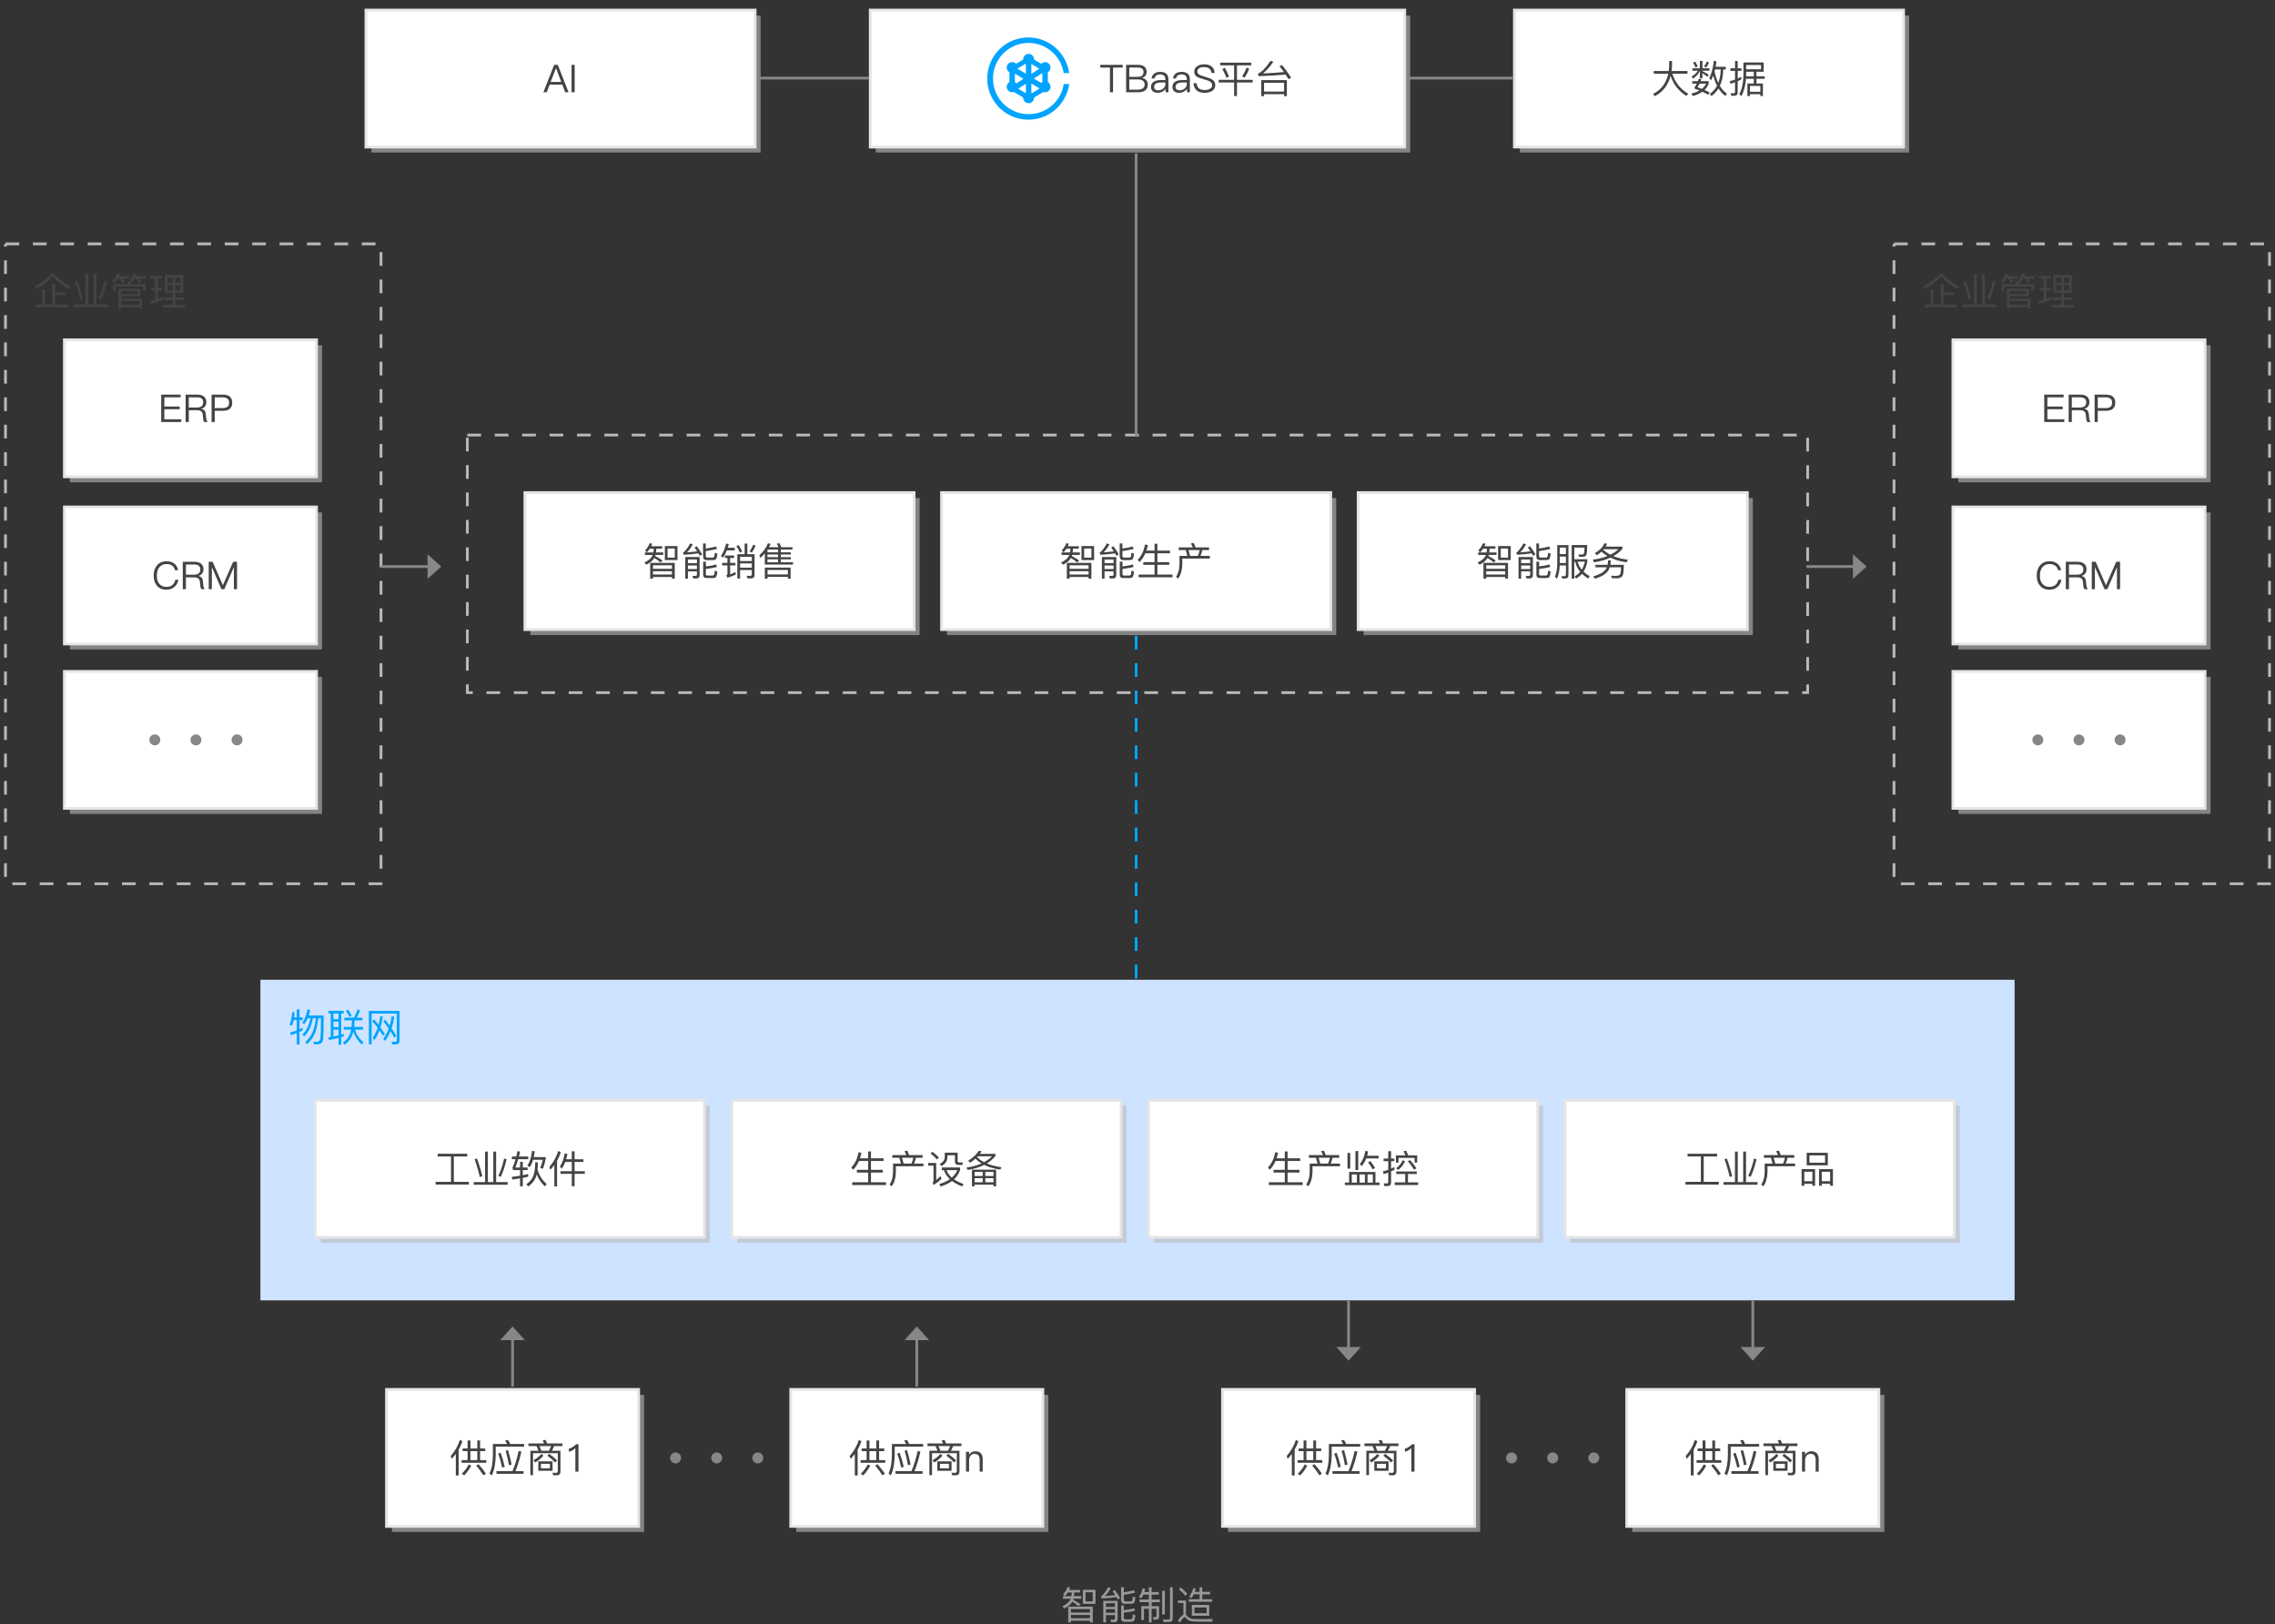 <?xml version="1.0" encoding="utf-8"?>
<!-- Generator: Adobe Illustrator 19.0.0, SVG Export Plug-In . SVG Version: 6.00 Build 0)  -->
<svg version="1.1" id="图层_1" xmlns="http://www.w3.org/2000/svg" xmlns:xlink="http://www.w3.org/1999/xlink" x="0px" y="0px"
	 width="830px" height="592.667px" viewBox="0 0 830 592.667" style="enable-background:new 0 0 830 592.667;" xml:space="preserve"
	>
<rect x="0" y="0" width="830" height="592.667" fill="#333333" stroke="none"/>
<style type="text/css">
	.st0{fill:#CEE3FF;}
	.st1{fill:#BABABA;}
	.st2{enable-background:new    ;}
	.st3{fill:#444444;}
	.st4{opacity:0.6;enable-background:new    ;}
	.st5{fill:#BBBBBB;}
	.st6{fill:#FFFFFF;}
	.st7{fill:#E5E5E5;}
	.st8{fill:#878787;}
	.st9{fill:#00A4FF;}
	.st10{fill-rule:evenodd;clip-rule:evenodd;fill:#878787;}
	.st11{fill:#999999;}
</style>
<g id="XMLID_122_">
	<path id="XMLID_822_" class="st0" d="M95,357.515h640v116.998H95V357.515"/>
</g>
<g id="XMLID_37_">
	<path id="XMLID_844_" class="st1" d="M139.5,323h-5.002v-1l5.002,0.002V323z M129.498,323h-5v-1h5V323z M119.498,323h-5v-1h5V323z
		 M109.498,323h-5v-1h5V323z M99.498,323h-5v-1h5V323z M89.498,323h-5v-1h5V323z M79.498,323h-5v-1h5V323z M69.498,323h-5v-1h5V323z
		 M59.498,323h-5v-1h5V323z M49.498,323h-5v-1h5V323z M39.498,323h-5v-1h5V323z M29.498,323h-5v-1h5V323z M19.498,323h-5v-1h5V323z
		 M9.498,323h-5v-1h5V323z M2.502,319.996h-1v-5h1V319.996z M139.5,317.002h-1v-5h1V317.002z M2.502,309.996h-1v-5h1V309.996z
		 M139.5,307.002h-1v-5h1V307.002z M2.502,299.996h-1v-5h1V299.996z M139.5,297.002h-1v-5h1V297.002z M2.502,289.996h-1v-5h1
		V289.996z M139.5,287.002h-1v-5h1V287.002z M2.502,279.996h-1v-5h1V279.996z M139.5,277.002h-1v-5h1V277.002z M2.502,269.996h-1v-5
		h1V269.996z M139.5,267.002h-1v-5h1V267.002z M2.502,259.996h-1v-5h1V259.996z M139.5,257.002h-1v-5h1V257.002z M2.502,249.996h-1
		v-5h1V249.996z M139.5,247.002h-1v-5h1V247.002z M2.502,239.996h-1v-5h1V239.996z M139.5,237.002h-1v-5h1V237.002z M2.502,229.996
		h-1v-5h1V229.996z M139.5,227.002h-1v-5h1V227.002z M2.502,219.996h-1v-5h1V219.996z M139.5,217.002h-1v-5h1V217.002z
		 M2.502,209.996h-1v-5h1V209.996z M139.5,207.002h-1v-5h1V207.002z M2.502,199.996h-1v-5h1V199.996z M139.5,197.002h-1v-5h1
		V197.002z M2.502,189.996h-1v-5h1V189.996z M139.5,187.002h-1v-5h1V187.002z M2.502,179.996h-1v-5h1V179.996z M139.5,177.002h-1v-5
		h1V177.002z M2.502,169.996h-1v-5h1V169.996z M139.5,167.002h-1v-5h1V167.002z M2.502,159.996h-1v-5h1V159.996z M139.5,157.002h-1
		v-5h1V157.002z M2.502,149.996h-1v-5h1V149.996z M139.5,147.002h-1v-5h1V147.002z M2.502,139.996h-1v-5h1V139.996z M139.5,137.002
		h-1v-5h1V137.002z M2.502,129.996h-1v-5h1V129.996z M139.5,127.002h-1v-5h1V127.002z M2.502,119.996h-1v-5h1V119.996z
		 M139.5,117.002h-1v-5h1V117.002z M2.502,109.996h-1v-5h1V109.996z M139.5,107.002h-1v-5h1V107.002z M2.502,99.996h-1v-5h1V99.996z
		 M139.5,97.002h-1v-5h1V97.002z M2.502,89.996h-1V89h0.5v-0.5h5v1h-4.5V89.996z M137.002,89.5h-5v-1h5V89.5z M127.002,89.5h-5v-1h5
		V89.5z M117.002,89.5h-5v-1h5V89.5z M107.002,89.5h-5v-1h5V89.5z M97.002,89.5h-5v-1h5V89.5z M87.002,89.5h-5v-1h5V89.5z
		 M77.002,89.5h-5v-1h5V89.5z M67.002,89.5h-5v-1h5V89.5z M57.002,89.5h-5v-1h5V89.5z M47.002,89.5h-5v-1h5V89.5z M37.002,89.5h-5
		v-1h5V89.5z M27.002,89.5h-5v-1h5V89.5z M17.002,89.5h-5v-1h5V89.5z"/>
</g>
<g id="XMLID_36_" class="st2">
	<path id="XMLID_823_" class="st3" d="M19.545,99.856c1.783,1.961,3.827,3.5,6.132,4.62l-0.546,0.967
		c-2.296-1.177-4.28-2.739-5.95-4.69c-1.512,1.82-3.514,3.388-6.006,4.704l-0.532-0.966c2.445-1.223,4.503-2.768,6.174-4.635H19.545
		z M19.069,103.552h1.022v3.15h3.822v0.966h-3.822v3.444h4.83v0.979H13.273v-0.979h2.114v-5.544h0.994v5.544h2.688V103.552z"/>
	<path id="XMLID_826_" class="st3" d="M31.151,99.955h1.022v11.13h1.988v-11.13h1.022v11.13h4.2v0.979H26.979v-0.979h4.172V99.955z
		 M28.183,102.474c0.737,1.923,1.391,4.093,1.96,6.511l-0.924,0.237c-0.504-2.239-1.134-4.396-1.89-6.468L28.183,102.474z
		 M39.005,102.754c-0.56,2.445-1.265,4.578-2.114,6.398l-0.91-0.322c0.821-1.661,1.531-3.771,2.128-6.328L39.005,102.754z"/>
	<path id="XMLID_830_" class="st3" d="M42.925,101.705c-0.355,0.579-0.728,1.083-1.12,1.512l-0.882-0.56
		c0.831-0.859,1.446-1.829,1.848-2.912l0.966,0.21l-0.35,0.868h3.752v0.882h-2.352c0.336,0.448,0.593,0.85,0.77,1.204l-0.924,0.35
		c-0.243-0.513-0.546-1.031-0.91-1.554H42.925z M53.117,103.651v2.533h-0.98v-1.666h-9.912v1.666h-0.98v-2.533h5.544
		c-0.14-0.337-0.285-0.64-0.434-0.91l0.98-0.168l-0.084-0.057c0.663-0.83,1.148-1.75,1.456-2.758l0.966,0.21
		c-0.112,0.336-0.215,0.621-0.308,0.854h4.046v0.882h-2.492c0.308,0.411,0.542,0.774,0.7,1.092l-0.896,0.336
		c-0.252-0.504-0.546-0.979-0.882-1.428h-0.882c-0.224,0.43-0.509,0.877-0.854,1.344l-0.756-0.462
		c0.177,0.373,0.327,0.728,0.448,1.064H53.117z M51.185,105.344v2.744h-6.986v0.966h7.63v3.599h-0.994v-0.589h-6.636v0.574h-1.008
		v-7.294H51.185z M44.199,107.277h6.006v-1.12h-6.006V107.277z M44.199,111.168h6.636v-1.302h-6.636V111.168z"/>
	<path id="XMLID_836_" class="st3" d="M55.091,104.995h1.498v-3.304h-1.694v-0.952h4.41v0.952h-1.68v3.304h1.526v0.979h-1.526v3.137
		c0.56-0.196,1.12-0.42,1.68-0.673v0.967c-1.279,0.56-2.726,1.045-4.34,1.456l-0.252-0.967c0.588-0.121,1.213-0.271,1.876-0.447
		v-3.473h-1.498V104.995z M60.131,100.361h6.734v6.481h-2.856v1.708h3.08v0.938h-3.08v1.777h3.528v0.967h-8.064v-0.967h3.528v-1.777
		h-3.108v-0.938h3.108v-1.708h-2.87V100.361z M61.097,103.174h1.904v-1.918h-1.904V103.174z M63.001,105.947v-1.904h-1.904v1.904
		H63.001z M64.009,101.256v1.918h1.89v-1.918H64.009z M65.899,105.947v-1.904h-1.89v1.904H65.899z"/>
</g>
<g id="XMLID_40_" class="st4">
	<rect id="XMLID_817_" x="25.486" y="125.997" class="st5" width="91.997" height="50"/>
</g>
<g id="XMLID_39_">
	<rect id="XMLID_818_" x="23.486" y="123.997" class="st6" width="91.997" height="50"/>
	<path id="XMLID_819_" class="st7" d="M115.983,174.497H22.986v-51h92.997V174.497z M23.986,173.497h90.997v-49H23.986V173.497z"/>
</g>
<g id="XMLID_42_" class="st4">
	<rect id="XMLID_812_" x="25.486" y="186.998" class="st5" width="91.997" height="50"/>
</g>
<g id="XMLID_41_">
	<rect id="XMLID_813_" x="23.486" y="184.998" class="st6" width="91.997" height="50"/>
	<path id="XMLID_814_" class="st7" d="M115.983,235.498H22.986v-51h92.997V235.498z M23.986,234.498h90.997v-49H23.986V234.498z"/>
</g>
<g id="XMLID_45_" class="st4">
	<rect id="XMLID_807_" x="25.486" y="246.999" class="st5" width="91.997" height="50"/>
</g>
<g id="XMLID_44_">
	<rect id="XMLID_808_" x="23.486" y="244.998" class="st6" width="91.997" height="50"/>
	<path id="XMLID_809_" class="st7" d="M115.983,295.498H22.986v-51h92.997V295.498z M23.986,294.498h90.997v-49H23.986V294.498z"/>
</g>
<g id="XMLID_96_">
	<g id="XMLID_99_">
		<circle class="st8" cx="56.485" cy="269.998" r="2"/>
	</g>
	<g id="XMLID_98_">
		<circle class="st8" cx="71.485" cy="269.998" r="2"/>
	</g>
	<g id="XMLID_97_">
		<circle class="st8" cx="86.485" cy="269.998" r="2"/>
	</g>
</g>
<g id="XMLID_71_">
	<g id="XMLID_74_">
		<circle class="st8" cx="246.485" cy="532.015" r="2"/>
	</g>
	<g id="XMLID_73_">
		<circle class="st8" cx="261.485" cy="532.015" r="2"/>
	</g>
	<g id="XMLID_72_">
		<circle class="st8" cx="276.485" cy="532.015" r="2"/>
	</g>
</g>
<g id="XMLID_22_" class="st4">
	<rect id="XMLID_806_" x="193.497" y="181.75" class="st5" width="142" height="50"/>
</g>
<g id="XMLID_21_" class="st4">
	<rect id="XMLID_805_" x="345.498" y="181.75" class="st5" width="142" height="50"/>
</g>
<g id="XMLID_20_" class="st4">
	<rect id="XMLID_602_" x="497.499" y="181.75" class="st5" width="142" height="50"/>
</g>
<g id="XMLID_19_">
	<rect id="XMLID_801_" x="191.497" y="179.75" class="st6" width="142" height="50"/>
	<path id="XMLID_802_" class="st7" d="M333.997,230.25h-143v-51h143V230.25z M191.997,229.25h141v-49h-141V229.25z"/>
</g>
<g id="XMLID_18_" class="st2">
	<path id="XMLID_772_" class="st3" d="M237.087,200.23c-0.336,0.513-0.714,0.961-1.134,1.344l-0.602-0.756
		c0.663-0.607,1.227-1.475,1.694-2.604l0.91,0.196c-0.122,0.336-0.248,0.644-0.378,0.924h4.004v0.896h-2.114
		c-0.028,0.494-0.07,0.947-0.126,1.357h2.632v0.924h-2.842c-0.065,0.215-0.103,0.346-0.112,0.393
		c1.064,0.531,1.96,1.078,2.688,1.638l-0.714,0.714c-0.579-0.522-1.344-1.063-2.296-1.624c-0.56,0.98-1.536,1.792-2.926,2.437
		l-0.672-0.826c1.447-0.645,2.403-1.442,2.87-2.395l0.14-0.336h-2.814v-0.924h3.066c0.075-0.364,0.126-0.816,0.154-1.357H237.087z
		 M246.173,205.396v5.781h-1.022v-0.63h-6.93v0.63h-1.008v-5.781H246.173z M238.221,207.566h6.93v-1.274h-6.93V207.566z
		 M238.221,209.652h6.93v-1.204h-6.93V209.652z M242.561,199.264h4.606v5.124h-4.606V199.264z M246.187,203.492v-3.332h-2.646v3.332
		H246.187z"/>
	<path id="XMLID_779_" class="st3" d="M254.195,199.306c0.868,1.177,1.521,2.161,1.96,2.954l-0.826,0.588
		c-0.149-0.308-0.317-0.615-0.504-0.924c-1.447,0.233-3.234,0.406-5.362,0.519l-0.28-0.841c0.168-0.046,0.322-0.135,0.462-0.266
		c0.887-0.914,1.605-1.923,2.156-3.024l0.952,0.295c-0.653,1.26-1.363,2.239-2.128,2.939c1.241-0.074,2.487-0.191,3.738-0.35
		c-0.317-0.485-0.635-0.952-0.952-1.4L254.195,199.306z M250.975,208.504v2.674h-0.966v-7.896h5.236v6.565
		c0,0.821-0.392,1.232-1.176,1.232h-1.162l-0.252-0.952l1.078,0.042c0.355,0,0.532-0.178,0.532-0.532v-1.134H250.975z
		 M254.265,205.508v-1.344h-3.29v1.344H254.265z M250.975,206.348v1.303h3.29v-1.303H250.975z M257.807,204.388
		c-0.868,0-1.302-0.466-1.302-1.399v-4.677h0.994v1.862c1.512-0.233,2.772-0.48,3.78-0.742l0.322,0.883
		c-1.232,0.308-2.6,0.569-4.102,0.783v1.681c0,0.467,0.196,0.699,0.588,0.699h1.834c0.28,0,0.476-0.069,0.588-0.21
		c0.13-0.177,0.224-0.694,0.28-1.554l0.938,0.294c-0.093,1.111-0.271,1.797-0.532,2.059c-0.234,0.215-0.593,0.321-1.078,0.321
		H257.807z M257.527,209.526c0,0.336,0.182,0.504,0.546,0.504h1.834c0.28,0,0.476-0.07,0.588-0.21
		c0.14-0.178,0.238-0.705,0.294-1.582l0.924,0.294c-0.093,1.129-0.271,1.824-0.532,2.086c-0.233,0.215-0.598,0.322-1.092,0.322
		h-2.296c-0.84,0-1.26-0.401-1.26-1.204v-4.774h0.994v1.722c1.409-0.14,2.66-0.378,3.752-0.714l0.322,0.896
		c-1.213,0.354-2.571,0.602-4.074,0.742V209.526z"/>
	<path id="XMLID_786_" class="st3" d="M265.899,198.536c-0.14,0.532-0.271,0.984-0.392,1.357h2.562v0.952h-2.898
		c-0.392,0.999-0.831,1.876-1.316,2.632l-0.826-0.518c0.868-1.4,1.498-2.94,1.89-4.62L265.899,198.536z M264.499,202.722h3.332v0.91
		h-1.456v1.765h1.932v0.938h-1.932v3.29c0.625-0.224,1.265-0.527,1.918-0.91l0.168,0.896c-0.896,0.494-1.918,0.896-3.066,1.204
		l-0.42-0.868c0.28-0.104,0.42-0.243,0.42-0.42v-3.192h-1.932v-0.938h1.932v-1.765h-0.896V202.722z M269.497,198.886
		c0.429,0.682,0.854,1.466,1.274,2.353l-0.812,0.405c-0.411-0.904-0.849-1.688-1.316-2.352L269.497,198.886z M271.667,198.354h0.994
		v3.879h2.632v7.476c0,0.905-0.406,1.358-1.218,1.358h-1.4l-0.266-0.967l1.344,0.042c0.354,0,0.532-0.219,0.532-0.657v-1.471h-4.27
		v3.095h-1.008v-8.876h2.66V198.354z M274.285,204.738v-1.555h-4.27v1.555H274.285z M270.015,205.606v1.54h4.27v-1.54H270.015z
		 M275.657,199.152c-0.346,0.84-0.793,1.671-1.344,2.491l-0.826-0.42c0.541-0.821,0.984-1.643,1.33-2.464L275.657,199.152z"/>
	<path id="XMLID_794_" class="st3" d="M279.031,201.952c-0.504,0.588-1.055,1.139-1.652,1.651l-0.308-0.993
		c1.456-1.335,2.487-2.786,3.094-4.354l0.98,0.196c-0.177,0.438-0.364,0.85-0.56,1.231h3.472c-0.206-0.466-0.434-0.896-0.686-1.287
		l1.036-0.169c0.214,0.421,0.424,0.906,0.63,1.456h4.074v0.841h-4.256v1.021h3.64v0.798h-3.64v0.98h3.668v0.798h-3.668v1.05h4.48
		v0.854h-10.304V201.952z M288.439,207.118v4.088h-0.994v-0.687h-7.42v0.687h-0.994v-4.088H288.439z M283.861,201.546v-1.021h-3.766
		l-0.098,0.153v0.868H283.861z M283.861,203.324v-0.98h-3.864v0.98H283.861z M283.861,205.172v-1.05h-3.864v1.05H283.861z
		 M280.025,209.624h7.42v-1.638h-7.42V209.624z"/>
</g>
<g id="XMLID_17_">
	<rect id="XMLID_768_" x="343.498" y="179.75" class="st6" width="142" height="50"/>
	<path id="XMLID_769_" class="st7" d="M485.998,230.25h-143v-51h143V230.25z M343.998,229.25h141v-49h-141V229.25z"/>
</g>
<g id="XMLID_16_" class="st2">
	<path id="XMLID_749_" class="st3" d="M389.087,200.23c-0.336,0.513-0.714,0.961-1.134,1.344l-0.602-0.756
		c0.663-0.607,1.227-1.475,1.694-2.604l0.91,0.196c-0.122,0.336-0.248,0.644-0.378,0.924h4.004v0.896h-2.114
		c-0.028,0.494-0.07,0.947-0.126,1.357h2.632v0.924h-2.842c-0.065,0.215-0.103,0.346-0.112,0.393
		c1.064,0.531,1.96,1.078,2.688,1.638l-0.714,0.714c-0.579-0.522-1.344-1.063-2.296-1.624c-0.56,0.98-1.536,1.792-2.926,2.437
		l-0.672-0.826c1.447-0.645,2.403-1.442,2.87-2.395l0.14-0.336h-2.814v-0.924h3.066c0.075-0.364,0.126-0.816,0.154-1.357H389.087z
		 M398.173,205.396v5.781h-1.022v-0.63h-6.93v0.63h-1.008v-5.781H398.173z M390.222,207.566h6.93v-1.274h-6.93V207.566z
		 M390.222,209.652h6.93v-1.204h-6.93V209.652z M394.562,199.264h4.606v5.124h-4.606V199.264z M398.188,203.492v-3.332h-2.646v3.332
		H398.188z"/>
	<path id="XMLID_756_" class="st3" d="M406.196,199.306c0.868,1.177,1.521,2.161,1.96,2.954l-0.826,0.588
		c-0.149-0.308-0.317-0.615-0.504-0.924c-1.447,0.233-3.234,0.406-5.362,0.519l-0.28-0.841c0.168-0.046,0.322-0.135,0.462-0.266
		c0.887-0.914,1.605-1.923,2.156-3.024l0.952,0.295c-0.653,1.26-1.363,2.239-2.128,2.939c1.241-0.074,2.487-0.191,3.738-0.35
		c-0.317-0.485-0.635-0.952-0.952-1.4L406.196,199.306z M402.976,208.504v2.674h-0.966v-7.896h5.236v6.565
		c0,0.821-0.392,1.232-1.176,1.232h-1.162l-0.252-0.952l1.078,0.042c0.355,0,0.532-0.178,0.532-0.532v-1.134H402.976z
		 M406.266,205.508v-1.344h-3.29v1.344H406.266z M402.976,206.348v1.303h3.29v-1.303H402.976z M409.808,204.388
		c-0.868,0-1.302-0.466-1.302-1.399v-4.677h0.994v1.862c1.512-0.233,2.772-0.48,3.78-0.742l0.322,0.883
		c-1.232,0.308-2.6,0.569-4.102,0.783v1.681c0,0.467,0.196,0.699,0.588,0.699h1.834c0.28,0,0.476-0.069,0.588-0.21
		c0.13-0.177,0.224-0.694,0.28-1.554l0.938,0.294c-0.093,1.111-0.271,1.797-0.532,2.059c-0.234,0.215-0.593,0.321-1.078,0.321
		H409.808z M409.527,209.526c0,0.336,0.182,0.504,0.546,0.504h1.834c0.28,0,0.476-0.07,0.588-0.21
		c0.14-0.178,0.238-0.705,0.294-1.582l0.924,0.294c-0.093,1.129-0.271,1.824-0.532,2.086c-0.233,0.215-0.598,0.322-1.092,0.322
		h-2.296c-0.84,0-1.26-0.401-1.26-1.204v-4.774h0.994v1.722c1.409-0.14,2.66-0.378,3.752-0.714l0.322,0.896
		c-1.213,0.354-2.571,0.602-4.074,0.742V209.526z"/>
	<path id="XMLID_763_" class="st3" d="M417.872,201.896c-0.561,1.269-1.274,2.338-2.143,3.205l-0.644-0.825
		c1.326-1.382,2.217-3.239,2.674-5.572l1.022,0.182c-0.149,0.719-0.332,1.396-0.547,2.03h2.996v-2.492h1.022v2.492h4.605v0.98
		h-4.605v3.233h4.326v0.98h-4.326v3.556h5.502v1.008h-12.334v-1.008h5.81v-3.556h-4.115v-0.98h4.115v-3.233H417.872z"/>
	<path id="XMLID_765_" class="st3" d="M435.525,198.13c0.233,0.504,0.453,1.046,0.658,1.624h4.914v0.966h-2.436
		c-0.178,0.775-0.406,1.484-0.687,2.128h3.416v0.967H431.34v2.071c-0.056,2.193-0.564,3.943-1.526,5.25l-0.77-0.686
		c0.821-1.102,1.246-2.623,1.273-4.564v-3.038h2.87l-0.588-2.128h-2.562v-0.966h5.124c-0.178-0.476-0.406-0.956-0.687-1.442
		L435.525,198.13z M434.182,202.848h2.828c0.326-0.699,0.556-1.409,0.687-2.128h-4.103L434.182,202.848z"/>
</g>
<g id="XMLID_15_">
	<rect id="XMLID_745_" x="495.498" y="179.75" class="st6" width="142" height="50"/>
	<path id="XMLID_746_" class="st7" d="M637.998,230.25h-143v-51h143V230.25z M495.998,229.25h141v-49h-141V229.25z"/>
</g>
<g id="XMLID_14_" class="st2">
	<path id="XMLID_603_" class="st3" d="M541.088,200.23c-0.336,0.513-0.714,0.961-1.134,1.344l-0.602-0.756
		c0.662-0.607,1.227-1.475,1.693-2.604l0.91,0.196c-0.121,0.336-0.247,0.644-0.378,0.924h4.004v0.896h-2.113
		c-0.028,0.494-0.07,0.947-0.126,1.357h2.632v0.924h-2.843c-0.065,0.215-0.103,0.346-0.111,0.393
		c1.063,0.531,1.96,1.078,2.688,1.638l-0.714,0.714c-0.579-0.522-1.344-1.063-2.296-1.624c-0.56,0.98-1.535,1.792-2.926,2.437
		l-0.672-0.826c1.446-0.645,2.403-1.442,2.87-2.395l0.14-0.336h-2.814v-0.924h3.066c0.074-0.364,0.126-0.816,0.154-1.357H541.088z
		 M550.174,205.396v5.781h-1.021v-0.63h-6.93v0.63h-1.009v-5.781H550.174z M542.223,207.566h6.93v-1.274h-6.93V207.566z
		 M542.223,209.652h6.93v-1.204h-6.93V209.652z M546.563,199.264h4.605v5.124h-4.605V199.264z M550.188,203.492v-3.332h-2.646v3.332
		H550.188z"/>
	<path id="XMLID_728_" class="st3" d="M558.196,199.306c0.868,1.177,1.521,2.161,1.96,2.954l-0.826,0.588
		c-0.149-0.308-0.317-0.615-0.504-0.924c-1.446,0.233-3.233,0.406-5.362,0.519l-0.279-0.841c0.168-0.046,0.321-0.135,0.462-0.266
		c0.887-0.914,1.605-1.923,2.156-3.024l0.951,0.295c-0.653,1.26-1.362,2.239-2.128,2.939c1.241-0.074,2.487-0.191,3.738-0.35
		c-0.317-0.485-0.635-0.952-0.952-1.4L558.196,199.306z M554.977,208.504v2.674h-0.966v-7.896h5.235v6.565
		c0,0.821-0.392,1.232-1.176,1.232h-1.162l-0.252-0.952l1.078,0.042c0.354,0,0.532-0.178,0.532-0.532v-1.134H554.977z
		 M558.267,205.508v-1.344h-3.29v1.344H558.267z M554.977,206.348v1.303h3.29v-1.303H554.977z M561.809,204.388
		c-0.868,0-1.303-0.466-1.303-1.399v-4.677h0.994v1.862c1.513-0.233,2.772-0.48,3.78-0.742l0.322,0.883
		c-1.232,0.308-2.6,0.569-4.103,0.783v1.681c0,0.467,0.196,0.699,0.588,0.699h1.834c0.28,0,0.477-0.069,0.589-0.21
		c0.13-0.177,0.224-0.694,0.279-1.554l0.938,0.294c-0.094,1.111-0.271,1.797-0.532,2.059c-0.233,0.215-0.593,0.321-1.078,0.321
		H561.809z M561.528,209.526c0,0.336,0.182,0.504,0.546,0.504h1.834c0.28,0,0.477-0.07,0.588-0.21
		c0.141-0.178,0.238-0.705,0.294-1.582l0.924,0.294c-0.093,1.129-0.271,1.824-0.531,2.086c-0.233,0.215-0.598,0.322-1.093,0.322
		h-2.296c-0.84,0-1.26-0.401-1.26-1.204v-4.774h0.994v1.722c1.409-0.14,2.66-0.378,3.752-0.714l0.322,0.896
		c-1.214,0.354-2.571,0.602-4.074,0.742V209.526z"/>
	<path id="XMLID_735_" class="st3" d="M569.032,206.348c-0.084,1.951-0.415,3.561-0.994,4.83l-0.756-0.7
		c0.551-1.25,0.835-2.864,0.854-4.844v-6.72h4.088v10.906c0,0.858-0.393,1.288-1.177,1.288h-1.119l-0.238-0.896
		c0.522,0.037,0.882,0.056,1.078,0.056c0.354,0,0.531-0.257,0.531-0.77v-3.15H569.032z M571.3,202.19v-2.366h-2.254v2.366H571.3z
		 M569.046,203.1v2.339h2.254V203.1H569.046z M574.353,204.962v6.202H573.4V198.9h5.67c0,1.735-0.084,2.884-0.252,3.443
		c-0.168,0.579-0.69,0.868-1.568,0.868h-1.134l-0.266-0.868l0.938,0.015c0.309,0,0.556-0.023,0.742-0.07
		c0.168-0.056,0.294-0.191,0.378-0.406c0.094-0.289,0.154-0.975,0.182-2.058h-3.737v4.242h4.76v0.854
		c-0.262,1.438-0.719,2.665-1.372,3.682c0.616,0.607,1.358,1.157,2.226,1.652l-0.504,0.854c-0.877-0.505-1.643-1.078-2.296-1.723
		c-0.616,0.719-1.339,1.298-2.17,1.736l-0.532-0.813c0.794-0.429,1.471-0.979,2.03-1.651c-0.896-1.092-1.498-2.324-1.806-3.696
		H574.353z M575.557,204.962c0.289,1.073,0.793,2.044,1.512,2.912c0.513-0.831,0.896-1.801,1.147-2.912H575.557z"/>
	<path id="XMLID_741_" class="st3" d="M586.336,198.41c-0.14,0.336-0.317,0.69-0.531,1.063h6.104v0.813
		c-0.896,1.036-1.988,1.918-3.276,2.646c1.587,0.672,3.351,1.106,5.292,1.303l-0.462,0.938c-2.212-0.252-4.186-0.812-5.922-1.68
		c-1.717,0.793-3.71,1.362-5.978,1.708l-0.462-0.952c2.024-0.28,3.808-0.729,5.348-1.344c-0.766-0.448-1.493-0.976-2.184-1.582
		c-0.551,0.494-1.135,0.929-1.75,1.302l-0.616-0.813c1.698-0.97,2.837-2.15,3.416-3.542L586.336,198.41z M587.666,204.5
		c0,0.504-0.047,1.036-0.14,1.596h4.928c-0.027,2.371-0.242,3.785-0.644,4.242c-0.411,0.467-1.111,0.7-2.101,0.7
		c-0.233,0-0.779-0.019-1.638-0.056l-0.252-0.91l1.652,0.069c0.83-0.009,1.357-0.187,1.582-0.531
		c0.214-0.336,0.34-1.204,0.378-2.604h-4.145c-0.103,0.346-0.252,0.695-0.448,1.05c-0.719,1.27-2.361,2.311-4.928,3.122
		l-0.672-0.826c2.306-0.672,3.822-1.521,4.55-2.548c0.196-0.289,0.341-0.555,0.435-0.798h-4.172v-0.91h4.451
		c0.112-0.504,0.168-1.036,0.168-1.596H587.666z M590.466,200.426h-5.348l-0.182,0.225c0.774,0.681,1.638,1.269,2.59,1.764
		C588.637,201.863,589.617,201.201,590.466,200.426z"/>
</g>
<g id="XMLID_13_">
	<path id="XMLID_604_" class="st1" d="M659.995,253.248h-2.514v-1h1.514v-2.486h1V253.248z M652.481,253.248h-5v-1h5V253.248z
		 M642.481,253.248h-5v-1h5V253.248z M632.481,253.248h-5v-1h5V253.248z M622.481,253.248h-5v-1h5V253.248z M612.481,253.248h-5v-1
		h5V253.248z M602.481,253.248h-5v-1h5V253.248z M592.481,253.248h-5v-1h5V253.248z M582.481,253.248h-5v-1h5V253.248z
		 M572.481,253.248h-5v-1h5V253.248z M562.481,253.248h-5v-1h5V253.248z M552.481,253.248h-5v-1h5V253.248z M542.481,253.248h-5v-1
		h5V253.248z M532.481,253.248h-5v-1h5V253.248z M522.481,253.248h-5v-1h5V253.248z M512.481,253.248h-5v-1h5V253.248z
		 M502.481,253.248h-5v-1h5V253.248z M492.481,253.248h-5v-1h5V253.248z M482.481,253.248h-5v-1h5V253.248z M472.481,253.248h-5v-1
		h5V253.248z M462.481,253.248h-5v-1h5V253.248z M452.481,253.248h-5v-1h5V253.248z M442.481,253.248h-5v-1h5V253.248z
		 M432.481,253.248h-5v-1h5V253.248z M422.481,253.248h-5v-1h5V253.248z M412.481,253.248h-5v-1h5V253.248z M402.481,253.248h-5v-1
		h5V253.248z M392.481,253.248h-5v-1h5V253.248z M382.481,253.248h-5v-1h5V253.248z M372.481,253.248h-5v-1h5V253.248z
		 M362.481,253.248h-5v-1h5V253.248z M352.481,253.248h-5v-1h5V253.248z M342.481,253.248h-5v-1h5V253.248z M332.481,253.248h-5v-1
		h5V253.248z M322.481,253.248h-5v-1h5V253.248z M312.481,253.248h-5v-1h5V253.248z M302.481,253.248h-5v-1h5V253.248z
		 M292.481,253.248h-5v-1h5V253.248z M282.481,253.248h-5v-1h5V253.248z M272.481,253.248h-5v-1h5V253.248z M262.481,253.248h-5v-1
		h5V253.248z M252.481,253.248h-5v-1h5V253.248z M242.48,253.248h-5v-1h5V253.248z M232.48,253.248h-5v-1h5V253.248z
		 M222.48,253.248h-5v-1h5V253.248z M212.48,253.248h-5v-1h5V253.248z M202.48,253.248h-5v-1h5V253.248z M192.48,253.248h-5v-1h5
		V253.248z M182.48,253.248h-5v-1h5V253.248z M172.48,253.248h-2.476v-3.524h1v2.524h1.476V253.248z M659.995,244.762h-1v-5h1
		V244.762z M171.005,244.724h-1v-5h1V244.724z M659.995,234.762h-1v-5h1V234.762z M171.005,234.724h-1v-5h1V234.724z
		 M659.995,224.762h-1v-5h1V224.762z M171.005,224.724h-1v-5h1V224.724z M659.995,214.762h-1v-5h1V214.762z M171.005,214.724h-1v-5
		h1V214.724z M659.995,204.762h-1v-5h1V204.762z M171.005,204.724h-1v-5h1V204.724z M659.995,194.762h-1v-5h1V194.762z
		 M171.005,194.724h-1v-5h1V194.724z M659.995,184.762h-1v-5h1V184.762z M171.005,184.724h-1v-5h1V184.724z M659.995,174.762h-1v-5
		h1V174.762z M171.005,174.724h-1v-5h1V174.724z M659.995,164.762h-1v-5h1V164.762z M171.005,164.724h-1v-5h1V164.724z
		 M655.505,159.252h-5v-1h5V159.252z M645.505,159.252h-5v-1h5V159.252z M635.505,159.252h-5v-1h5V159.252z M625.505,159.252h-5v-1
		h5V159.252z M615.505,159.252h-5v-1h5V159.252z M605.505,159.252h-5v-1h5V159.252z M595.505,159.252h-5v-1h5V159.252z
		 M585.505,159.252h-5v-1h5V159.252z M575.505,159.252h-5v-1h5V159.252z M565.505,159.252h-5v-1h5V159.252z M555.505,159.252h-5v-1
		h5V159.252z M545.505,159.252h-5v-1h5V159.252z M535.505,159.252h-5v-1h5V159.252z M525.505,159.252h-5v-1h5V159.252z
		 M515.505,159.252h-5v-1h5V159.252z M505.505,159.252h-5v-1h5V159.252z M495.505,159.252h-5v-1h5V159.252z M485.505,159.252h-5v-1
		h5V159.252z M475.505,159.252h-5v-1h5V159.252z M465.505,159.252h-5v-1h5V159.252z M455.505,159.252h-5v-1h5V159.252z
		 M445.505,159.252h-5v-1h5V159.252z M435.505,159.252h-5v-1h5V159.252z M425.505,159.252h-5v-1h5V159.252z M415.505,159.252h-5v-1
		h5V159.252z M405.505,159.252h-5v-1h5V159.252z M395.505,159.252h-5v-1h5V159.252z M385.505,159.252h-5v-1h5V159.252z
		 M375.505,159.252h-5v-1h5V159.252z M365.505,159.252h-5v-1h5V159.252z M355.505,159.252h-5v-1h5V159.252z M345.505,159.252h-5v-1
		h5V159.252z M335.505,159.252h-5v-1h5V159.252z M325.505,159.252h-5v-1h5V159.252z M315.505,159.252h-5v-1h5V159.252z
		 M305.505,159.252h-5v-1h5V159.252z M295.505,159.252h-5v-1h5V159.252z M285.505,159.252h-5v-1h5V159.252z M275.505,159.252h-5v-1
		h5V159.252z M265.505,159.252h-5v-1h5V159.252z M255.505,159.252h-5v-1h5V159.252z M245.505,159.252h-5v-1h5V159.252z
		 M235.505,159.252h-5v-1h5V159.252z M225.505,159.252h-5v-1h5V159.252z M215.505,159.252h-5v-1h5V159.252z M205.505,159.252h-5v-1
		h5V159.252z M195.505,159.252h-5v-1h5V159.252z M185.505,159.252h-5v-1h5V159.252z M175.505,159.252h-5v-1h5V159.252z"/>
</g>
<g id="XMLID_11_" class="st4">
	<rect id="XMLID_601_" x="117.001" y="403.515" class="st5" width="142" height="50"/>
</g>
<g id="XMLID_10_" class="st4">
	<rect id="XMLID_600_" x="269.002" y="403.515" class="st5" width="142" height="50"/>
</g>
<g id="XMLID_9_" class="st4">
	<rect id="XMLID_599_" x="421.003" y="403.515" class="st5" width="142" height="50"/>
</g>
<g id="XMLID_1_" class="st4">
	<rect id="XMLID_581_" x="573.003" y="403.515" class="st5" width="142" height="50"/>
</g>
<g id="XMLID_124_">
	<rect id="XMLID_595_" x="115.001" y="401.515" class="st6" width="142" height="50"/>
	<path id="XMLID_596_" class="st7" d="M257.501,452.015h-143v-51h143V452.015z M115.501,451.015h141v-49h-141V451.015z"/>
</g>
<g id="XMLID_123_" class="st2">
	<path id="XMLID_582_" class="st3" d="M164.54,422.009h-4.872v-0.98h10.794v0.98h-4.886v9.268h5.488v0.98h-12.138v-0.98h5.614
		V422.009z"/>
	<path id="XMLID_584_" class="st3" d="M176.972,420.217h1.022v11.13h1.988v-11.13h1.022v11.13h4.2v0.979h-12.404v-0.979h4.172
		V420.217z M174.003,422.736c0.737,1.923,1.391,4.093,1.96,6.511l-0.924,0.237c-0.504-2.239-1.134-4.396-1.89-6.468L174.003,422.736
		z M184.826,423.017c-0.56,2.445-1.265,4.578-2.114,6.398l-0.91-0.322c0.821-1.661,1.531-3.771,2.128-6.328L184.826,423.017z"/>
	<path id="XMLID_588_" class="st3" d="M189.739,423.997h0.994v2.058h1.764v0.91h-1.764v1.89c0.793-0.158,1.451-0.303,1.974-0.434
		v0.966c-0.485,0.131-1.144,0.28-1.974,0.448v3.08h-0.994v-2.898c-0.942,0.159-1.899,0.299-2.87,0.42l-0.126-0.979
		c1.092-0.131,2.09-0.271,2.996-0.42v-2.072h-2.562l-0.21-0.896c0.401-0.84,0.775-1.861,1.12-3.065h-1.316v-0.98h1.582
		c0.233-1.008,0.378-1.656,0.434-1.946l0.966,0.154c-0.224,1.008-0.359,1.605-0.406,1.792h3.388v0.98h-3.654
		c-0.355,1.194-0.709,2.212-1.064,3.052h1.722V423.997z M196.235,424.15c0,0.878-0.047,1.76-0.14,2.646
		c0.672,2.221,1.806,3.985,3.402,5.292l-0.714,0.826c-1.298-1.195-2.292-2.651-2.982-4.368l-0.07,0.294
		c-0.448,1.68-1.456,3.052-3.024,4.116l-0.672-0.813c1.353-0.924,2.254-2.086,2.702-3.486c0.345-1.194,0.523-2.696,0.532-4.508
		H196.235z M195.102,420.118c-0.093,0.729-0.215,1.438-0.364,2.129h4.354v0.644c-0.271,1.288-0.602,2.487-0.994,3.598l-1.008-0.279
		c0.392-0.915,0.709-1.913,0.952-2.996H194.5c-0.336,1.11-0.756,2.016-1.26,2.716l-0.826-0.588c0.877-1.307,1.442-3.099,1.694-5.376
		L195.102,420.118z"/>
	<path id="XMLID_592_" class="st3" d="M204.622,420.427c-0.364,1.102-0.826,2.151-1.386,3.149v9.353h-0.994v-7.813
		c-0.448,0.616-0.938,1.204-1.47,1.765l-0.322-1.078c1.465-1.661,2.539-3.598,3.22-5.811L204.622,420.427z M207.016,421.043
		c-0.112,0.719-0.266,1.381-0.462,1.987h2.058v-2.912h1.008v2.912h3.22v0.98h-3.22v3.374h3.738v0.966h-3.738v4.508h-1.008v-4.508
		h-4.116v-0.966h4.116v-3.374h-2.38c-0.345,0.924-0.779,1.75-1.302,2.478l-0.644-0.84c0.849-1.278,1.428-2.855,1.736-4.731
		L207.016,421.043z"/>
</g>
<g id="XMLID_70_" class="st4">
	<rect id="XMLID_556_" x="143.003" y="509.015" class="st5" width="91.997" height="50"/>
</g>
<g id="XMLID_69_">
	<rect id="XMLID_577_" x="141.003" y="507.015" class="st6" width="91.997" height="50"/>
	<path id="XMLID_578_" class="st7" d="M233.5,557.515h-92.997v-51H233.5V557.515z M141.502,556.515H232.5v-49h-90.997V556.515z"/>
</g>
<g id="XMLID_61_" class="st2">
	<path id="XMLID_557_" class="st3" d="M166.297,530.574c-0.495,0.654-1.003,1.251-1.526,1.792l-0.336-1.063
		c1.521-1.698,2.632-3.645,3.332-5.838l0.952,0.434c-0.364,1.102-0.826,2.133-1.386,3.094v9.423h-1.036V530.574z M168.79,528.559
		h1.806v-2.926h1.036v2.926h2.506v-2.926h1.022v2.926h1.862v0.98h-1.862v3.275h2.254v0.966h-9.016v-0.966h2.198v-3.275h-1.806
		V528.559z M171.939,534.831c-0.719,1.362-1.582,2.552-2.59,3.569l-0.868-0.63c1.008-0.961,1.853-2.086,2.534-3.374L171.939,534.831
		z M171.631,532.814h2.506v-3.275h-2.506V532.814z M174.558,534.299c1.139,1.27,2.039,2.422,2.702,3.458l-0.896,0.616
		c-0.635-1.046-1.512-2.235-2.632-3.57L174.558,534.299z"/>
	<path id="XMLID_563_" class="st3" d="M185.365,525.465c0.271,0.448,0.518,0.934,0.742,1.456h5.124v0.979h-10.374v3.122
		c-0.056,3.09-0.537,5.554-1.442,7.393l-0.826-0.742c0.793-1.615,1.204-3.831,1.232-6.65v-4.102h5.194
		c-0.224-0.448-0.476-0.868-0.756-1.26L185.365,525.465z M181.124,536.833h5.838c0.868-1.997,1.624-4.457,2.268-7.378l0.994,0.266
		c-0.607,2.726-1.33,5.096-2.17,7.112h2.954v0.979h-9.884V536.833z M182.649,530.141c0.551,1.466,1.055,3.178,1.512,5.138
		l-0.952,0.238c-0.392-1.82-0.873-3.519-1.442-5.096L182.649,530.141z M185.352,529.146c0.466,1.521,0.9,3.29,1.302,5.307
		l-0.966,0.224c-0.308-1.82-0.714-3.57-1.218-5.25L185.352,529.146z"/>
	<path id="XMLID_568_" class="st3" d="M199.085,525.437c0.196,0.467,0.359,0.896,0.49,1.288h5.628v0.98h-3.024
		c-0.224,0.551-0.495,1.115-0.812,1.693h3.108v7.477c0,0.979-0.411,1.47-1.232,1.47h-1.428l-0.252-0.924l1.358,0.042
		c0.392,0,0.588-0.271,0.588-0.813v-6.355h-9.044v8.021H193.5v-8.918h2.954c-0.196-0.56-0.443-1.124-0.742-1.693h-2.912v-0.98h5.698
		c-0.178-0.42-0.35-0.788-0.518-1.106L199.085,525.437z M198.259,531.177c-0.793,0.961-1.783,1.802-2.968,2.52l-0.644-0.84
		c1.148-0.644,2.114-1.414,2.898-2.31L198.259,531.177z M196.397,533.263h5.194v3.444h-5.194V533.263z M200.275,529.398
		c0.299-0.578,0.564-1.143,0.798-1.693h-4.242c0.224,0.476,0.448,1.04,0.672,1.693H200.275z M200.625,535.811v-1.638h-3.262v1.638
		H200.625z M200.359,530.532c1.167,0.822,2.133,1.624,2.898,2.408l-0.756,0.742c-0.709-0.803-1.652-1.638-2.828-2.506
		L200.359,530.532z"/>
	<path id="XMLID_575_" class="st3" d="M211.056,527.019v9.996h-1.148v-8.596c-0.616,0.635-1.4,1.092-2.352,1.372v-1.148
		c0.438-0.121,0.905-0.326,1.4-0.616c0.457-0.279,0.858-0.615,1.204-1.008H211.056z"/>
</g>
<g id="XMLID_77_" class="st4">
	<rect id="XMLID_531_" x="290.486" y="509.015" class="st5" width="91.997" height="50"/>
</g>
<g id="XMLID_76_">
	<rect id="XMLID_552_" x="288.485" y="507.015" class="st6" width="91.997" height="50"/>
	<path id="XMLID_553_" class="st7" d="M380.982,557.515h-92.997v-51h92.997V557.515z M288.985,556.515h90.997v-49h-90.997V556.515z"
		/>
</g>
<g id="XMLID_75_" class="st2">
	<path id="XMLID_532_" class="st3" d="M311.867,530.574c-0.495,0.654-1.003,1.251-1.526,1.792l-0.336-1.063
		c1.521-1.698,2.632-3.645,3.332-5.838l0.952,0.434c-0.364,1.102-0.826,2.133-1.386,3.094v9.423h-1.036V530.574z M314.359,528.559
		h1.806v-2.926h1.036v2.926h2.506v-2.926h1.022v2.926h1.862v0.98h-1.862v3.275h2.254v0.966h-9.016v-0.966h2.198v-3.275h-1.806
		V528.559z M317.509,534.831c-0.719,1.362-1.582,2.552-2.59,3.569l-0.868-0.63c1.008-0.961,1.853-2.086,2.534-3.374L317.509,534.831
		z M317.201,532.814h2.506v-3.275h-2.506V532.814z M320.127,534.299c1.139,1.27,2.039,2.422,2.702,3.458l-0.896,0.616
		c-0.635-1.046-1.512-2.235-2.632-3.57L320.127,534.299z"/>
	<path id="XMLID_538_" class="st3" d="M330.935,525.465c0.271,0.448,0.518,0.934,0.742,1.456h5.124v0.979h-10.374v3.122
		c-0.056,3.09-0.537,5.554-1.442,7.393l-0.826-0.742c0.793-1.615,1.204-3.831,1.232-6.65v-4.102h5.194
		c-0.224-0.448-0.476-0.868-0.756-1.26L330.935,525.465z M326.693,536.833h5.838c0.868-1.997,1.624-4.457,2.268-7.378l0.994,0.266
		c-0.607,2.726-1.33,5.096-2.17,7.112h2.954v0.979h-9.884V536.833z M328.219,530.141c0.551,1.466,1.055,3.178,1.512,5.138
		l-0.952,0.238c-0.392-1.82-0.873-3.519-1.442-5.096L328.219,530.141z M330.921,529.146c0.466,1.521,0.9,3.29,1.302,5.307
		l-0.966,0.224c-0.308-1.82-0.714-3.57-1.218-5.25L330.921,529.146z"/>
	<path id="XMLID_543_" class="st3" d="M344.655,525.437c0.196,0.467,0.359,0.896,0.49,1.288h5.628v0.98h-3.024
		c-0.224,0.551-0.495,1.115-0.812,1.693h3.108v7.477c0,0.979-0.411,1.47-1.232,1.47h-1.428l-0.252-0.924l1.358,0.042
		c0.392,0,0.588-0.271,0.588-0.813v-6.355h-9.044v8.021h-0.966v-8.918h2.954c-0.196-0.56-0.443-1.124-0.742-1.693h-2.912v-0.98
		h5.698c-0.178-0.42-0.35-0.788-0.518-1.106L344.655,525.437z M343.829,531.177c-0.793,0.961-1.783,1.802-2.968,2.52l-0.644-0.84
		c1.148-0.644,2.114-1.414,2.898-2.31L343.829,531.177z M341.967,533.263h5.194v3.444h-5.194V533.263z M345.845,529.398
		c0.299-0.578,0.564-1.143,0.798-1.693h-4.242c0.224,0.476,0.448,1.04,0.672,1.693H345.845z M346.195,535.811v-1.638h-3.262v1.638
		H346.195z M345.929,530.532c1.167,0.822,2.133,1.624,2.898,2.408l-0.756,0.742c-0.709-0.803-1.652-1.638-2.828-2.506
		L345.929,530.532z"/>
	<path id="XMLID_550_" class="st3" d="M358.529,532.563v4.452h-1.12v-4.368c0-1.409-0.635-2.114-1.904-2.114
		c-0.504,0-0.938,0.183-1.302,0.547c-0.383,0.383-0.597,0.905-0.644,1.567v4.368h-1.12v-7.238h1.12v1.064
		c0.252-0.411,0.574-0.719,0.966-0.924c0.392-0.225,0.826-0.336,1.302-0.336C357.628,529.581,358.529,530.574,358.529,532.563z"/>
</g>
<g id="XMLID_86_">
	<g id="XMLID_89_">
		<circle class="st8" cx="551.485" cy="532.015" r="2"/>
	</g>
	<g id="XMLID_88_">
		<circle class="st8" cx="566.485" cy="532.015" r="2"/>
	</g>
	<g id="XMLID_87_">
		<circle class="st8" cx="581.485" cy="532.015" r="2"/>
	</g>
</g>
<g id="XMLID_85_" class="st4">
	<rect id="XMLID_506_" x="448.003" y="509.015" class="st5" width="91.997" height="50"/>
</g>
<g id="XMLID_84_">
	<rect id="XMLID_527_" x="446.003" y="507.015" class="st6" width="91.997" height="50"/>
	<path id="XMLID_528_" class="st7" d="M538.499,557.515h-92.996v-51h92.996V557.515z M446.503,556.515h90.996v-49h-90.996V556.515z"
		/>
</g>
<g id="XMLID_83_" class="st2">
	<path id="XMLID_507_" class="st3" d="M471.297,530.574c-0.494,0.654-1.003,1.251-1.525,1.792l-0.336-1.063
		c1.521-1.698,2.632-3.645,3.332-5.838l0.951,0.434c-0.363,1.102-0.825,2.133-1.386,3.094v9.423h-1.036V530.574z M473.789,528.559
		h1.807v-2.926h1.035v2.926h2.507v-2.926h1.021v2.926h1.862v0.98h-1.862v3.275h2.254v0.966h-9.016v-0.966h2.198v-3.275h-1.807
		V528.559z M476.939,534.831c-0.719,1.362-1.582,2.552-2.59,3.569l-0.868-0.63c1.008-0.961,1.853-2.086,2.534-3.374L476.939,534.831
		z M476.631,532.814h2.507v-3.275h-2.507V532.814z M479.558,534.299c1.139,1.27,2.039,2.422,2.701,3.458l-0.896,0.616
		c-0.635-1.046-1.512-2.235-2.632-3.57L479.558,534.299z"/>
	<path id="XMLID_513_" class="st3" d="M490.365,525.465c0.271,0.448,0.518,0.934,0.742,1.456h5.124v0.979h-10.374v3.122
		c-0.057,3.09-0.537,5.554-1.442,7.393l-0.826-0.742c0.794-1.615,1.204-3.831,1.232-6.65v-4.102h5.194
		c-0.225-0.448-0.477-0.868-0.757-1.26L490.365,525.465z M486.123,536.833h5.838c0.868-1.997,1.624-4.457,2.269-7.378l0.994,0.266
		c-0.607,2.726-1.33,5.096-2.171,7.112h2.954v0.979h-9.884V536.833z M487.649,530.141c0.551,1.466,1.055,3.178,1.512,5.138
		l-0.952,0.238c-0.392-1.82-0.873-3.519-1.441-5.096L487.649,530.141z M490.352,529.146c0.466,1.521,0.9,3.29,1.302,5.307
		l-0.966,0.224c-0.309-1.82-0.714-3.57-1.219-5.25L490.352,529.146z"/>
	<path id="XMLID_518_" class="st3" d="M504.085,525.437c0.196,0.467,0.359,0.896,0.49,1.288h5.628v0.98h-3.023
		c-0.225,0.551-0.495,1.115-0.813,1.693h3.108v7.477c0,0.979-0.411,1.47-1.232,1.47h-1.428l-0.252-0.924l1.357,0.042
		c0.393,0,0.588-0.271,0.588-0.813v-6.355h-9.044v8.021h-0.966v-8.918h2.954c-0.196-0.56-0.443-1.124-0.742-1.693h-2.912v-0.98
		h5.698c-0.178-0.42-0.35-0.788-0.518-1.106L504.085,525.437z M503.259,531.177c-0.793,0.961-1.782,1.802-2.968,2.52l-0.644-0.84
		c1.147-0.644,2.113-1.414,2.897-2.31L503.259,531.177z M501.397,533.263h5.193v3.444h-5.193V533.263z M505.275,529.398
		c0.299-0.578,0.564-1.143,0.798-1.693h-4.242c0.225,0.476,0.448,1.04,0.672,1.693H505.275z M505.625,535.811v-1.638h-3.262v1.638
		H505.625z M505.359,530.532c1.166,0.822,2.133,1.624,2.897,2.408l-0.756,0.742c-0.709-0.803-1.651-1.638-2.828-2.506
		L505.359,530.532z"/>
	<path id="XMLID_525_" class="st3" d="M516.056,527.019v9.996h-1.148v-8.596c-0.616,0.635-1.4,1.092-2.352,1.372v-1.148
		c0.438-0.121,0.904-0.326,1.399-0.616c0.457-0.279,0.858-0.615,1.204-1.008H516.056z"/>
</g>
<g id="XMLID_81_" class="st4">
	<rect id="XMLID_385_" x="595.485" y="509.015" class="st5" width="91.997" height="50"/>
</g>
<g id="XMLID_80_">
	<rect id="XMLID_502_" x="593.485" y="507.015" class="st6" width="91.997" height="50"/>
	<path id="XMLID_503_" class="st7" d="M685.982,557.515h-92.997v-51h92.997V557.515z M593.985,556.515h90.997v-49h-90.997V556.515z"
		/>
</g>
<g id="XMLID_78_" class="st2">
	<path id="XMLID_482_" class="st3" d="M616.867,530.574c-0.495,0.654-1.004,1.251-1.526,1.792l-0.336-1.063
		c1.521-1.698,2.632-3.645,3.332-5.838l0.952,0.434c-0.364,1.102-0.826,2.133-1.386,3.094v9.423h-1.036V530.574z M619.359,528.559
		h1.806v-2.926h1.036v2.926h2.506v-2.926h1.022v2.926h1.861v0.98h-1.861v3.275h2.254v0.966h-9.017v-0.966h2.198v-3.275h-1.806
		V528.559z M622.509,534.831c-0.719,1.362-1.582,2.552-2.59,3.569l-0.868-0.63c1.008-0.961,1.853-2.086,2.534-3.374L622.509,534.831
		z M622.201,532.814h2.506v-3.275h-2.506V532.814z M625.127,534.299c1.139,1.27,2.039,2.422,2.702,3.458l-0.896,0.616
		c-0.635-1.046-1.512-2.235-2.632-3.57L625.127,534.299z"/>
	<path id="XMLID_488_" class="st3" d="M635.935,525.465c0.271,0.448,0.519,0.934,0.742,1.456h5.124v0.979h-10.374v3.122
		c-0.056,3.09-0.536,5.554-1.441,7.393l-0.826-0.742c0.793-1.615,1.204-3.831,1.231-6.65v-4.102h5.194
		c-0.224-0.448-0.476-0.868-0.756-1.26L635.935,525.465z M631.693,536.833h5.838c0.868-1.997,1.624-4.457,2.268-7.378l0.994,0.266
		c-0.606,2.726-1.33,5.096-2.17,7.112h2.954v0.979h-9.884V536.833z M633.219,530.141c0.551,1.466,1.055,3.178,1.513,5.138
		l-0.952,0.238c-0.393-1.82-0.873-3.519-1.442-5.096L633.219,530.141z M635.921,529.146c0.467,1.521,0.9,3.29,1.302,5.307
		l-0.966,0.224c-0.308-1.82-0.714-3.57-1.218-5.25L635.921,529.146z"/>
	<path id="XMLID_493_" class="st3" d="M649.655,525.437c0.195,0.467,0.359,0.896,0.49,1.288h5.628v0.98h-3.024
		c-0.224,0.551-0.495,1.115-0.812,1.693h3.107v7.477c0,0.979-0.411,1.47-1.231,1.47h-1.429l-0.252-0.924l1.358,0.042
		c0.392,0,0.588-0.271,0.588-0.813v-6.355h-9.044v8.021h-0.966v-8.918h2.954c-0.196-0.56-0.443-1.124-0.742-1.693h-2.912v-0.98
		h5.698c-0.178-0.42-0.351-0.788-0.519-1.106L649.655,525.437z M648.829,531.177c-0.794,0.961-1.783,1.802-2.968,2.52l-0.645-0.84
		c1.148-0.644,2.114-1.414,2.898-2.31L648.829,531.177z M646.967,533.263h5.194v3.444h-5.194V533.263z M650.845,529.398
		c0.299-0.578,0.564-1.143,0.798-1.693h-4.241c0.224,0.476,0.447,1.04,0.672,1.693H650.845z M651.195,535.811v-1.638h-3.263v1.638
		H651.195z M650.929,530.532c1.167,0.822,2.133,1.624,2.898,2.408l-0.756,0.742c-0.71-0.803-1.652-1.638-2.828-2.506
		L650.929,530.532z"/>
	<path id="XMLID_500_" class="st3" d="M663.529,532.563v4.452h-1.12v-4.368c0-1.409-0.635-2.114-1.904-2.114
		c-0.504,0-0.938,0.183-1.302,0.547c-0.383,0.383-0.598,0.905-0.645,1.567v4.368h-1.119v-7.238h1.119v1.064
		c0.253-0.411,0.574-0.719,0.967-0.924c0.392-0.225,0.825-0.336,1.302-0.336C662.628,529.581,663.529,530.574,663.529,532.563z"/>
</g>
<g id="XMLID_4_">
	<rect id="XMLID_478_" x="267.002" y="401.515" class="st6" width="142" height="50"/>
	<path id="XMLID_479_" class="st7" d="M409.502,452.015h-143v-51h143V452.015z M267.502,451.015h141v-49h-141V451.015z"/>
</g>
<g id="XMLID_3_" class="st2">
	<path id="XMLID_459_" class="st3" d="M313.376,423.661c-0.56,1.269-1.274,2.338-2.142,3.205l-0.644-0.825
		c1.325-1.382,2.217-3.239,2.674-5.572l1.022,0.182c-0.149,0.719-0.332,1.396-0.546,2.03h2.996v-2.492h1.022v2.492h4.606v0.98
		h-4.606v3.233h4.326v0.98h-4.326v3.556h5.502v1.008h-12.334v-1.008h5.81v-3.556h-4.116v-0.98h4.116v-3.233H313.376z"/>
	<path id="XMLID_461_" class="st3" d="M331.03,419.895c0.233,0.504,0.453,1.046,0.658,1.624h4.914v0.966h-2.436
		c-0.177,0.775-0.406,1.484-0.686,2.128h3.416v0.967h-10.052v2.071c-0.056,2.193-0.564,3.943-1.526,5.25l-0.77-0.686
		c0.821-1.102,1.246-2.623,1.274-4.564v-3.038h2.87l-0.588-2.128h-2.562v-0.966h5.124c-0.177-0.476-0.406-0.956-0.686-1.442
		L331.03,419.895z M329.686,424.612h2.828c0.326-0.699,0.555-1.409,0.686-2.128h-4.102L329.686,424.612z"/>
	<path id="XMLID_464_" class="st3" d="M338.632,424.389h2.926v6.216c0.579-0.485,1.12-0.966,1.624-1.441l0.28,1.063
		c-0.859,0.803-1.792,1.535-2.8,2.198l-0.392-0.896c0.205-0.205,0.308-0.415,0.308-0.63v-5.544h-1.946V424.389z M340.2,420.287
		c0.924,0.719,1.703,1.428,2.338,2.128l-0.686,0.699c-0.588-0.699-1.372-1.423-2.352-2.17L340.2,420.287z M343.602,426.026h6.664
		v0.924c-0.448,1.326-1.181,2.46-2.198,3.402c0.933,0.645,2.095,1.223,3.486,1.736l-0.546,0.868
		c-1.502-0.607-2.725-1.274-3.668-2.002c-1.092,0.82-2.473,1.488-4.144,2.002l-0.56-0.854c1.559-0.467,2.861-1.068,3.906-1.806
		c-1.055-0.971-1.778-2.067-2.17-3.29h-0.77V426.026z M344.68,420.623h4.704v3.023c0,0.354,0.182,0.532,0.546,0.532h1.288v0.924
		h-1.54c-0.858,0-1.288-0.415-1.288-1.246v-2.282h-2.716v0.49c0,1.475-0.719,2.623-2.156,3.444l-0.672-0.771
		c1.222-0.606,1.834-1.46,1.834-2.562V420.623z M345.324,427.007c0.364,1.018,1.008,1.923,1.932,2.716
		c0.905-0.793,1.577-1.698,2.016-2.716H345.324z"/>
	<path id="XMLID_470_" class="st3" d="M358.134,420.133c-0.168,0.28-0.387,0.593-0.658,0.938h5.698v0.771
		c-0.849,1.045-1.899,1.95-3.15,2.716c1.484,0.635,3.271,1.092,5.362,1.372l-0.434,0.896c-2.306-0.354-4.266-0.933-5.88-1.735
		c-1.708,0.85-3.719,1.465-6.034,1.848l-0.434-0.882c2.072-0.289,3.901-0.789,5.488-1.498c-0.831-0.494-1.573-1.078-2.226-1.75
		c-0.579,0.532-1.237,1.031-1.974,1.498l-0.644-0.784c1.577-0.914,2.875-2.118,3.892-3.612L358.134,420.133z M363.426,426.811v6.104
		h-0.966v-0.616h-6.888v0.616h-0.966v-6.104H363.426z M355.572,429.135h2.954v-1.484h-2.954V429.135z M355.572,431.431h2.954v-1.484
		h-2.954V431.431z M356.468,422.232c0.691,0.7,1.545,1.321,2.562,1.862c1.12-0.616,2.086-1.33,2.898-2.142h-5.18L356.468,422.232z
		 M359.478,427.65v1.484h2.982v-1.484H359.478z M359.478,431.431h2.982v-1.484h-2.982V431.431z"/>
</g>
<g id="XMLID_6_">
	<rect id="XMLID_455_" x="419.003" y="401.515" class="st6" width="142" height="50"/>
	<path id="XMLID_456_" class="st7" d="M561.503,452.015h-143v-51h143V452.015z M419.503,451.015h141v-49h-141V451.015z"/>
</g>
<g id="XMLID_5_" class="st2">
	<path id="XMLID_435_" class="st3" d="M465.377,423.661c-0.561,1.269-1.274,2.338-2.143,3.205l-0.644-0.825
		c1.325-1.382,2.217-3.239,2.674-5.572l1.022,0.182c-0.149,0.719-0.332,1.396-0.547,2.03h2.996v-2.492h1.022v2.492h4.605v0.98
		h-4.605v3.233h4.326v0.98h-4.326v3.556h5.502v1.008h-12.334v-1.008h5.81v-3.556h-4.115v-0.98h4.115v-3.233H465.377z"/>
	<path id="XMLID_437_" class="st3" d="M483.03,419.895c0.233,0.504,0.453,1.046,0.658,1.624h4.914v0.966h-2.436
		c-0.178,0.775-0.406,1.484-0.687,2.128h3.416v0.967h-10.052v2.071c-0.056,2.193-0.564,3.943-1.526,5.25l-0.77-0.686
		c0.821-1.102,1.246-2.623,1.273-4.564v-3.038h2.87l-0.588-2.128h-2.562v-0.966h5.124c-0.178-0.476-0.406-0.956-0.687-1.442
		L483.03,419.895z M481.687,424.612h2.828c0.326-0.699,0.556-1.409,0.687-2.128h-4.103L481.687,424.612z"/>
	<path id="XMLID_440_" class="st3" d="M501.818,427.65v3.893h1.498v0.91h-12.67v-0.91h1.568v-3.893H501.818z M491.612,420.721h0.994
		v5.712h-0.994V420.721z M493.181,431.543h1.862v-2.969h-1.862V431.543z M494.511,420.034h1.021v6.916h-1.021V420.034z
		 M496.009,431.543h1.96v-2.969h-1.96V431.543z M498.459,422.723c-0.458,1.148-1.022,2.091-1.694,2.828l-0.644-0.784
		c0.998-1.194,1.67-2.795,2.016-4.802l1.036,0.196c-0.103,0.522-0.229,1.05-0.378,1.581h4.172v0.98H498.459z M498.935,431.543h1.918
		v-2.969h-1.918V431.543z M499.929,423.675c0.766,0.961,1.339,1.792,1.722,2.492l-0.84,0.573c-0.43-0.793-0.994-1.646-1.694-2.562
		L499.929,423.675z"/>
	<path id="XMLID_449_" class="st3" d="M505.053,432.789l-0.21-0.98c0.504,0.037,0.868,0.056,1.092,0.056
		c0.364,0,0.546-0.2,0.546-0.602v-3.388c-0.56,0.205-1.12,0.401-1.68,0.588l-0.252-1.008c0.662-0.168,1.307-0.364,1.932-0.589
		v-3.136h-1.708v-0.966h1.708v-2.674h1.036v2.674h1.162v0.966h-1.162v2.716c0.485-0.224,0.892-0.424,1.218-0.602v1.021
		c-0.541,0.262-0.947,0.453-1.218,0.574v4.074c0,0.85-0.411,1.274-1.231,1.274H505.053z M512.669,428.421h-3.263v-0.938h7.477v0.938
		h-3.206v3.038h3.724v0.979h-8.554v-0.979h3.822V428.421z M513.047,419.923c0.261,0.56,0.494,1.125,0.7,1.693h3.29v2.646h-0.938
		v-1.736h-5.88v1.736h-0.952v-2.646h3.472c-0.233-0.588-0.471-1.096-0.714-1.525L513.047,419.923z M512.627,423.745
		c-0.653,1.399-1.498,2.459-2.534,3.178l-0.729-0.63c1.055-0.729,1.849-1.694,2.381-2.898L512.627,423.745z M514.446,423.366
		c0.85,0.878,1.619,1.876,2.311,2.996l-0.882,0.448c-0.71-1.186-1.471-2.212-2.282-3.08L514.446,423.366z"/>
</g>
<g id="XMLID_8_">
	<rect id="XMLID_431_" x="571.003" y="401.515" class="st6" width="142" height="50"/>
	<path id="XMLID_432_" class="st7" d="M713.503,452.015h-143v-51h143V452.015z M571.503,451.015h141v-49h-141V451.015z"/>
</g>
<g id="XMLID_7_" class="st2">
	<path id="XMLID_415_" class="st3" d="M620.541,422.009h-4.872v-0.98h10.794v0.98h-4.886v9.268h5.488v0.98h-12.139v-0.98h5.614
		V422.009z"/>
	<path id="XMLID_417_" class="st3" d="M632.974,420.217h1.021v11.13h1.988v-11.13h1.021v11.13h4.2v0.979h-12.404v-0.979h4.173
		V420.217z M630.005,422.736c0.737,1.923,1.391,4.093,1.96,6.511l-0.924,0.237c-0.504-2.239-1.134-4.396-1.89-6.468L630.005,422.736
		z M640.827,423.017c-0.56,2.445-1.265,4.578-2.114,6.398l-0.91-0.322c0.821-1.661,1.531-3.771,2.129-6.328L640.827,423.017z"/>
	<path id="XMLID_421_" class="st3" d="M649.031,419.895c0.233,0.504,0.452,1.046,0.658,1.624h4.914v0.966h-2.437
		c-0.177,0.775-0.406,1.484-0.686,2.128h3.416v0.967h-10.053v2.071c-0.056,2.193-0.564,3.943-1.525,5.25l-0.771-0.686
		c0.821-1.102,1.246-2.623,1.274-4.564v-3.038h2.87l-0.588-2.128h-2.563v-0.966h5.124c-0.177-0.476-0.406-0.956-0.686-1.442
		L649.031,419.895z M647.688,424.612h2.828c0.326-0.699,0.555-1.409,0.686-2.128H647.1L647.688,424.612z"/>
	<path id="XMLID_424_" class="st3" d="M662.205,426.629v6.076h-0.979v-0.715h-2.954v0.715h-0.994v-6.076H662.205z M658.271,431.039
		h2.954v-3.444h-2.954V431.039z M659.14,420.665h7.714v4.577h-7.714V420.665z M665.845,424.291v-2.675h-5.697v2.675H665.845z
		 M668.715,426.629v6.076h-1.008v-0.715h-3.065v0.715h-0.994v-6.076H668.715z M664.642,431.039h3.065v-3.444h-3.065V431.039z"/>
</g>
<g id="XMLID_152_">
	<path id="XMLID_401_" class="st9" d="M107.139,372.235c-0.168,0.756-0.355,1.438-0.56,2.044l-0.882-0.252
		c0.522-1.465,0.821-3.023,0.896-4.676l0.882,0.07c-0.028,0.625-0.084,1.236-0.168,1.834h0.98v-2.912h0.98v2.912h1.176v0.979h-1.176
		v3.36c0.383-0.178,0.756-0.364,1.12-0.561v0.952c-0.243,0.131-0.616,0.317-1.12,0.561v4.62h-0.98v-4.2
		c-0.793,0.308-1.526,0.569-2.198,0.784l-0.238-0.98c0.84-0.196,1.652-0.448,2.436-0.756v-3.78H107.139z M113.159,368.567
		c-0.159,0.775-0.332,1.447-0.518,2.017h5.432c0,4.676-0.07,7.56-0.21,8.651c-0.149,1.232-0.905,1.849-2.268,1.849
		c-0.196,0-0.546-0.015-1.05-0.042l-0.238-0.91c0.597,0.037,0.98,0.056,1.148,0.056c0.859,0,1.349-0.448,1.47-1.344
		c0.093-0.747,0.154-3.174,0.182-7.28h-0.952c-0.308,2.353-0.733,4.2-1.274,5.544c-0.653,1.475-1.61,2.786-2.87,3.935l-0.616-0.799
		c1.157-1.045,2.035-2.221,2.632-3.527c0.541-1.298,0.947-3.015,1.218-5.152h-1.092c-0.56,3.043-1.624,5.26-3.192,6.65l-0.658-0.756
		c1.437-1.223,2.422-3.188,2.954-5.895h-0.966c-0.373,0.887-0.798,1.624-1.274,2.212l-0.742-0.63c0.896-1.12,1.54-2.729,1.932-4.83
		L113.159,368.567z"/>
	<path id="XMLID_404_" class="st9" d="M119.823,368.903h5.572v0.938h-0.91v7.686c0.214-0.074,0.527-0.177,0.938-0.308v0.979
		c-0.355,0.112-0.667,0.206-0.938,0.28v2.758h-0.966v-2.492c-1.297,0.327-2.455,0.584-3.472,0.771l-0.252-0.952l0.882-0.14v-8.582
		h-0.854V368.903z M121.643,371.899h1.876v-2.058h-1.876V371.899z M121.643,374.812h1.876v-2.002h-1.876V374.812z M121.643,378.241
		c0.719-0.158,1.344-0.303,1.876-0.434v-2.072h-1.876V378.241z M125.619,371.382h3.486c0.542-0.962,0.999-1.97,1.372-3.024
		l0.924,0.351c-0.43,1.082-0.859,1.974-1.288,2.674h2.086v0.952h-2.87v0.42c0,0.653-0.037,1.315-0.112,1.987h3.22v0.967h-2.898
		c0.336,1.54,1.372,3.107,3.108,4.703l-0.7,0.742c-1.605-1.596-2.613-3.173-3.024-4.731c-0.542,2.155-1.615,3.752-3.22,4.788
		l-0.602-0.799c1.577-0.951,2.581-2.52,3.01-4.703h-2.702v-0.967h2.842c0.065-0.615,0.103-1.204,0.112-1.764v-0.644h-2.744V371.382z
		 M127.005,368.441c0.56,0.821,0.994,1.55,1.302,2.185l-0.756,0.518c-0.317-0.662-0.756-1.4-1.316-2.212L127.005,368.441z"/>
	<path id="XMLID_411_" class="st9" d="M143.105,381.084l-0.266-0.98l1.344,0.042c0.392,0,0.588-0.191,0.588-0.574v-9.702h-9.184
		v11.271h-0.994v-12.236h11.172v10.893c0,0.858-0.416,1.288-1.246,1.288H143.105z M139.773,377.989
		c-0.402-0.634-0.845-1.307-1.33-2.016c-0.495,1.362-1.106,2.539-1.834,3.528l-0.644-0.784c0.728-1.036,1.33-2.264,1.806-3.683
		c-0.644-0.858-1.302-1.675-1.974-2.449l0.63-0.603c0.56,0.588,1.115,1.251,1.666,1.988c0.271-1.008,0.49-2.063,0.658-3.164
		l0.924,0.168c-0.224,1.438-0.518,2.753-0.882,3.948c0.616,0.84,1.167,1.638,1.652,2.394L139.773,377.989z M143.875,378.634
		c-0.401-0.69-0.873-1.466-1.414-2.324c-0.56,1.372-1.218,2.548-1.974,3.528l-0.644-0.771c0.793-1.073,1.446-2.319,1.96-3.738
		c-0.691-1.017-1.33-1.885-1.918-2.604l0.63-0.602c0.569,0.644,1.12,1.349,1.652,2.113c0.29-0.971,0.537-2.1,0.742-3.388
		l0.952,0.168c-0.252,1.55-0.588,2.954-1.008,4.214c0.588,0.896,1.157,1.806,1.708,2.73L143.875,378.634z"/>
</g>
<g id="XMLID_38_" class="st2">
	<path id="XMLID_393_" class="st3" d="M58.808,144.001h7.084v0.994h-5.936v3.346h5.6v0.994h-5.6v3.668h6.174v0.994h-7.322V144.001z"
		/>
	<path id="XMLID_395_" class="st3" d="M67.726,144.001h4.312c0.999,0,1.783,0.229,2.352,0.687c0.597,0.485,0.896,1.185,0.896,2.1
		c0,0.551-0.154,1.045-0.462,1.484c-0.327,0.438-0.779,0.728-1.358,0.867v0.028c0.952,0.215,1.484,0.821,1.596,1.82l0.154,1.54
		c0.056,0.606,0.233,1.097,0.532,1.47h-1.246c-0.233-0.345-0.369-0.789-0.406-1.33l-0.126-1.33c-0.056-0.597-0.266-1.021-0.63-1.273
		c-0.327-0.243-0.808-0.364-1.442-0.364h-3.024v4.298h-1.148V144.001z M68.874,144.995v3.71h3.024c0.728,0,1.292-0.173,1.694-0.518
		c0.354-0.327,0.532-0.779,0.532-1.358c0-0.616-0.172-1.073-0.518-1.372c-0.364-0.308-0.934-0.462-1.708-0.462H68.874z"/>
	<path id="XMLID_398_" class="st3" d="M77.189,144.001h4.088c2.296,0,3.444,0.98,3.444,2.94c0,1.979-1.153,2.968-3.458,2.968h-2.926
		v4.088h-1.148V144.001z M78.337,144.995v3.92h2.87c0.793,0,1.391-0.163,1.792-0.49c0.383-0.326,0.574-0.821,0.574-1.483
		c0-0.682-0.196-1.167-0.588-1.456c-0.383-0.327-0.976-0.49-1.778-0.49H78.337z"/>
</g>
<g id="XMLID_35_" class="st2">
	<path id="XMLID_386_" class="st3" d="M63.603,205.688c0.756,0.588,1.204,1.381,1.344,2.38h-1.106
		c-0.14-0.719-0.495-1.279-1.064-1.681c-0.542-0.373-1.204-0.56-1.988-0.56c-1.158,0-2.054,0.406-2.688,1.218
		c-0.588,0.756-0.882,1.755-0.882,2.996c0,1.26,0.29,2.249,0.868,2.968c0.616,0.775,1.507,1.162,2.674,1.162
		c0.793,0,1.47-0.21,2.03-0.63c0.597-0.457,0.994-1.115,1.19-1.974h1.106c-0.224,1.176-0.747,2.081-1.568,2.716
		c-0.775,0.606-1.694,0.91-2.758,0.91c-1.549,0-2.739-0.514-3.57-1.54c-0.747-0.915-1.12-2.119-1.12-3.612s0.383-2.711,1.148-3.654
		c0.831-1.055,2.025-1.582,3.584-1.582C61.914,204.806,62.847,205.1,63.603,205.688z"/>
	<path id="XMLID_388_" class="st3" d="M66.683,205.002h4.312c0.999,0,1.783,0.229,2.352,0.687c0.597,0.485,0.896,1.185,0.896,2.1
		c0,0.551-0.154,1.045-0.462,1.484c-0.327,0.438-0.779,0.728-1.358,0.867v0.028c0.952,0.215,1.484,0.821,1.596,1.82l0.154,1.54
		c0.056,0.606,0.233,1.097,0.532,1.47h-1.246c-0.233-0.345-0.369-0.789-0.406-1.33l-0.126-1.33c-0.056-0.597-0.266-1.021-0.63-1.273
		c-0.327-0.243-0.808-0.364-1.442-0.364h-3.024v4.298h-1.148V205.002z M67.831,205.996v3.71h3.024c0.728,0,1.292-0.173,1.694-0.518
		c0.354-0.327,0.532-0.779,0.532-1.358c0-0.616-0.172-1.073-0.518-1.372c-0.364-0.308-0.934-0.462-1.708-0.462H67.831z"/>
	<path id="XMLID_391_" class="st3" d="M76.146,205.002h1.428l3.724,8.526h0.042l3.71-8.526h1.428v9.996h-1.148v-7.952h-0.042
		l-3.458,7.952h-1.036l-3.458-7.952h-0.042v7.952h-1.148V205.002z"/>
</g>
<g id="XMLID_59_">
	<g id="XMLID_30_">
		<g id="XMLID_26_" class="st4">
			<rect id="XMLID_364_" x="554.504" y="5.667" class="st5" width="142" height="50"/>
		</g>
		<g id="XMLID_25_">
			<rect id="XMLID_381_" x="552.504" y="3.667" class="st6" width="142" height="50"/>
			<path id="XMLID_382_" class="st7" d="M695.004,54.167h-143v-51h143V54.167z M553.004,53.167h141v-49h-141V53.167z"/>
		</g>
		<g id="XMLID_24_" class="st2">
			<path id="XMLID_365_" class="st3" d="M603.357,25.911h5.446c0.103-0.774,0.163-1.619,0.182-2.534v-1.134h1.036v0.91
				c0,0.896-0.061,1.815-0.182,2.758h5.81v0.979h-5.516c0.979,3.164,2.907,5.601,5.782,7.309l-0.63,0.812
				c-2.819-1.735-4.751-4.181-5.797-7.336c-0.867,3.397-2.795,5.876-5.781,7.435l-0.63-0.841c2.977-1.465,4.829-3.924,5.558-7.378
				h-5.278V25.911z"/>
			<path id="XMLID_367_" class="st3" d="M620.76,28.837l-0.28,0.771h2.912v0.854c-0.308,0.915-0.816,1.708-1.526,2.38
				c0.663,0.28,1.293,0.588,1.891,0.924l-0.546,0.813c-0.645-0.383-1.354-0.747-2.128-1.092c-0.943,0.644-2.109,1.162-3.5,1.554
				l-0.49-0.868c1.166-0.308,2.146-0.69,2.939-1.147l-1.945-0.784c0.392-0.645,0.709-1.219,0.952-1.723h-1.639v-0.909h2.059
				c0.232-0.653,0.34-0.947,0.321-0.883L620.76,28.837z M617.441,24.917h2.73v-2.674h0.938v2.674h2.548v0.882h-2.548v0.154
				c0.766,0.383,1.54,0.812,2.324,1.288l-0.518,0.784c-0.7-0.561-1.303-1.009-1.807-1.345v1.82h-0.938v-2.66
				c-0.458,1.092-1.293,2.049-2.506,2.87l-0.49-0.812c1.082-0.635,1.834-1.335,2.254-2.101h-1.988V24.917z M618.506,22.537
				c0.364,0.569,0.662,1.144,0.896,1.722l-0.784,0.364c-0.289-0.663-0.606-1.265-0.951-1.806L618.506,22.537z M622.439,30.517
				h-2.366c-0.233,0.477-0.485,0.92-0.756,1.33c0.561,0.196,1.088,0.393,1.582,0.588C621.6,31.866,622.113,31.227,622.439,30.517z
				 M623.531,22.831c-0.289,0.635-0.648,1.241-1.077,1.82l-0.757-0.406c0.448-0.635,0.794-1.236,1.036-1.806L623.531,22.831z
				 M625.044,27.591c-0.243,0.616-0.519,1.19-0.826,1.723l-0.63-0.771c0.83-1.577,1.386-3.691,1.666-6.342l0.979,0.168
				c-0.065,0.579-0.168,1.246-0.308,2.002h3.696v0.966h-0.91c-0.057,2.333-0.472,4.331-1.246,5.992
				c0.737,1.231,1.601,2.18,2.59,2.842l-0.574,0.854c-0.961-0.673-1.797-1.592-2.506-2.759c-0.682,1.12-1.55,2.059-2.604,2.814
				l-0.532-0.854c1.092-0.756,1.955-1.73,2.59-2.926C625.879,30.2,625.417,28.963,625.044,27.591z M625.716,25.337
				c-0.094,0.336-0.159,0.583-0.196,0.742c0.346,1.587,0.803,2.981,1.372,4.186c0.541-1.418,0.84-3.061,0.896-4.928H625.716z"/>
			<path id="XMLID_375_" class="st3" d="M631.609,34.941l-0.21-0.952c0.401,0.046,0.756,0.069,1.064,0.069
				c0.354,0,0.532-0.205,0.532-0.615v-3.416c-0.654,0.242-1.204,0.434-1.652,0.573l-0.252-0.979c0.635-0.149,1.27-0.341,1.904-0.574
				v-3.164h-1.681v-0.966h1.681v-2.646h0.979v2.646h1.344v0.966h-1.344v2.758c0.448-0.195,0.882-0.405,1.302-0.63v0.994
				c-0.289,0.149-0.723,0.354-1.302,0.616v4.074c0,0.83-0.392,1.246-1.176,1.246H631.609z M636.985,28.753
				c-0.168,2.39-0.714,4.494-1.638,6.314l-0.784-0.7c0.989-1.849,1.493-4.247,1.512-7.196v-4.382h7.379v3.402h-2.633v1.651h2.996
				v0.91h-2.996v1.722h2.353v4.593h-0.938v-0.687h-3.794v0.687h-0.938v-4.593h2.338v-1.722H636.985z M639.842,26.191h-2.786
				l-0.014,1.651h2.8V26.191z M642.474,23.727h-5.418v1.555h5.418V23.727z M638.441,33.485h3.794v-2.114h-3.794V33.485z"/>
		</g>
	</g>
	<g id="XMLID_23_">
		<g id="XMLID_29_" class="st4">
			<rect id="XMLID_354_" x="135.496" y="5.667" class="st5" width="142" height="50"/>
		</g>
		<g id="XMLID_28_">
			<rect id="XMLID_360_" x="133.496" y="3.667" class="st6" width="142" height="50"/>
			<path id="XMLID_361_" class="st7" d="M275.996,54.167h-143v-51h143V54.167z M133.996,53.167h141v-49h-141V53.167z"/>
		</g>
		<g id="XMLID_27_" class="st2">
			<path id="XMLID_355_" class="st3" d="M202.172,23.671h1.33l3.934,9.996h-1.246l-1.064-2.8h-4.592l-1.064,2.8h-1.232
				L202.172,23.671z M200.898,29.901h3.864l-1.89-4.998h-0.056L200.898,29.901z"/>
			<path id="XMLID_358_" class="st3" d="M208.527,23.671h1.134v9.996h-1.134V23.671z"/>
		</g>
	</g>
	<g id="XMLID_31_">
		<g id="XMLID_187_" class="st4">
			<rect id="XMLID_349_" x="319.498" y="5.667" class="st5" width="195.004" height="50"/>
		</g>
		<g id="XMLID_186_">
			<rect id="XMLID_350_" x="317.498" y="3.667" class="st6" width="195.004" height="50"/>
			<path id="XMLID_351_" class="st7" d="M513.002,54.167H316.998v-51h196.004V54.167z M317.998,53.167h194.004v-49H317.998V53.167z"
				/>
		</g>
		<g id="XMLID_112_">
			<g id="XMLID_113_">
				<path id="XMLID_193_" class="st9" d="M383.28,31.667c0,1.1-0.9,2-2,2c-0.2,0-0.4,0-0.6-0.1l-3.4,2v0.1c0,1.1-0.9,2-2,2
					s-2-0.9-2-2v-0.1l-3.4-2c-0.2,0.1-0.4,0.1-0.6,0.1c-1.1,0-2-0.9-2-2c0-0.7,0.4-1.4,1-1.7v-3.6c-0.6-0.3-1-1-1-1.7
					c0-1.1,0.9-2,2-2c0.6,0,1.1,0.2,1.4,0.6l2.6-1.5v-0.1c0-1.1,0.9-2,2-2s2,0.9,2,2c0,0.1,0,0.1,0,0.1l2.6,1.5
					c0.4-0.4,0.9-0.6,1.4-0.6c1.1,0,2,0.9,2,2c0,0.7-0.4,1.4-1,1.7v3.5C382.88,30.267,383.28,30.967,383.28,31.667z M370.28,26.867
					v3.1c0.2,0.1,0.4,0.3,0.5,0.5l2.6-1.7L370.28,26.867z M374.28,23.367c0,0-0.1,0-0.1-0.1l-3,1.8l0,0l3.1,1.8V23.367z
					 M374.28,30.567l-2.8,1.8l2.7,1.6c0,0,0.1,0,0.1-0.1V30.567z M380.28,29.967v-3.3l-3.1,2l2.7,1.6
					C379.98,30.167,380.08,30.067,380.28,29.967z M376.28,33.967c0,0,0.1,0,0.1,0.1l2.9-1.8l-3-1.8V33.967z M376.38,23.367
					c0,0-0.1,0-0.1,0.1v3.5l2.9-1.9L376.38,23.367z M388.08,26.667c-1-6.2-6.3-11-12.8-11c-7.2,0-13,5.8-13,13s5.8,13,13,13
					c6.5,0,11.9-4.8,12.8-11h2c-1,7.3-7.2,13-14.9,13c-8.3,0-15-6.7-15-15s6.7-15,15-15c7.6,0,13.9,5.7,14.9,13H388.08z"/>
			</g>
		</g>
		<g id="XMLID_111_" class="st2">
			<path id="XMLID_327_" class="st3" d="M401.418,23.671h8.19v0.994h-3.528v9.002h-1.134v-9.002h-3.528V23.671z"/>
			<path id="XMLID_329_" class="st3" d="M410.854,23.671h4.466c0.933,0,1.67,0.224,2.212,0.672c0.531,0.448,0.798,1.064,0.798,1.849
				c0,0.56-0.149,1.045-0.448,1.456c-0.308,0.363-0.714,0.63-1.218,0.798c0.644,0.111,1.152,0.383,1.526,0.812
				c0.373,0.43,0.56,0.971,0.56,1.624c0,0.98-0.346,1.708-1.036,2.185c-0.598,0.401-1.404,0.602-2.422,0.602h-4.438V23.671z
				 M412.002,24.637v3.402h3.038c0.691,0,1.223-0.145,1.596-0.434c0.373-0.299,0.561-0.733,0.561-1.303
				c0-0.56-0.183-0.979-0.546-1.26c-0.355-0.271-0.887-0.406-1.596-0.406H412.002z M412.002,28.991v3.71h3.192
				c0.672,0,1.227-0.131,1.666-0.393c0.494-0.308,0.741-0.788,0.741-1.441c0-0.635-0.215-1.11-0.644-1.428
				c-0.392-0.299-0.98-0.448-1.764-0.448H412.002z"/>
			<path id="XMLID_333_" class="st3" d="M425.638,27.045c0.43,0.485,0.645,1.144,0.645,1.974v4.648h-1.05v-1.218
				c-0.29,0.401-0.663,0.728-1.12,0.979c-0.551,0.289-1.148,0.435-1.792,0.435c-0.729,0-1.308-0.188-1.736-0.561
				c-0.448-0.383-0.672-0.891-0.672-1.525c0-0.925,0.368-1.597,1.105-2.017c0.598-0.354,1.4-0.532,2.408-0.532l1.736-0.014v-0.238
				c0-1.213-0.63-1.819-1.89-1.819c-0.589,0-1.046,0.121-1.372,0.363c-0.364,0.253-0.589,0.626-0.673,1.12h-1.105
				c0.112-0.83,0.467-1.446,1.063-1.848c0.523-0.373,1.241-0.56,2.156-0.56C424.368,26.233,425.134,26.504,425.638,27.045z
				 M425.162,30.097l-1.666,0.015c-1.624,0-2.437,0.551-2.437,1.651c0,0.355,0.131,0.645,0.393,0.868
				c0.271,0.215,0.639,0.322,1.105,0.322c0.729,0,1.349-0.225,1.862-0.672c0.495-0.448,0.742-0.966,0.742-1.555V30.097z"/>
			<path id="XMLID_336_" class="st3" d="M433.464,27.045c0.429,0.485,0.644,1.144,0.644,1.974v4.648h-1.05v-1.218
				c-0.289,0.401-0.663,0.728-1.12,0.979c-0.551,0.289-1.147,0.435-1.792,0.435c-0.728,0-1.307-0.188-1.736-0.561
				c-0.447-0.383-0.672-0.891-0.672-1.525c0-0.925,0.369-1.597,1.106-2.017c0.597-0.354,1.4-0.532,2.408-0.532l1.735-0.014v-0.238
				c0-1.213-0.63-1.819-1.89-1.819c-0.588,0-1.045,0.121-1.372,0.363c-0.364,0.253-0.588,0.626-0.672,1.12h-1.106
				c0.112-0.83,0.467-1.446,1.064-1.848c0.522-0.373,1.241-0.56,2.156-0.56C432.194,26.233,432.96,26.504,433.464,27.045z
				 M432.987,30.097l-1.666,0.015c-1.624,0-2.436,0.551-2.436,1.651c0,0.355,0.131,0.645,0.392,0.868
				c0.271,0.215,0.64,0.322,1.106,0.322c0.728,0,1.349-0.225,1.862-0.672c0.494-0.448,0.741-0.966,0.741-1.555V30.097z"/>
			<path id="XMLID_339_" class="st3" d="M442.003,24.245c0.663,0.532,1.046,1.325,1.148,2.38h-1.134
				c-0.122-0.719-0.401-1.255-0.84-1.61c-0.439-0.354-1.069-0.531-1.891-0.531c-0.756,0-1.335,0.121-1.735,0.363
				c-0.477,0.28-0.715,0.705-0.715,1.274c0,0.504,0.285,0.91,0.854,1.218c0.242,0.14,0.854,0.351,1.834,0.63
				c1.316,0.393,2.184,0.714,2.604,0.966c0.831,0.505,1.246,1.209,1.246,2.114c0,0.878-0.35,1.568-1.05,2.072
				c-0.709,0.495-1.651,0.742-2.828,0.742c-1.176,0-2.1-0.252-2.771-0.756c-0.784-0.607-1.218-1.521-1.302-2.744h1.134
				c0.103,0.868,0.405,1.507,0.91,1.918c0.476,0.373,1.152,0.56,2.029,0.56c0.821,0,1.484-0.154,1.988-0.462s0.756-0.728,0.756-1.26
				c0-0.625-0.331-1.115-0.994-1.47c-0.252-0.149-0.956-0.393-2.113-0.729c-1.177-0.354-1.941-0.625-2.297-0.812
				c-0.765-0.448-1.147-1.093-1.147-1.933c0-0.877,0.368-1.554,1.105-2.029c0.663-0.448,1.513-0.673,2.549-0.673
				C440.482,23.475,441.368,23.731,442.003,24.245z"/>
			<path id="XMLID_341_" class="st3" d="M445.181,22.859h11.313v0.979h-5.208v5.292h5.74v0.966h-5.74v4.956h-1.036v-4.956h-5.628
				v-0.966h5.628v-5.292h-5.068V22.859z M446.889,24.735c0.542,0.998,1.046,2.067,1.513,3.206l-0.938,0.462
				c-0.467-1.186-0.971-2.254-1.512-3.206L446.889,24.735z M455.751,25.099c-0.411,1.074-0.966,2.156-1.666,3.248l-0.896-0.462
				c0.69-1.11,1.236-2.184,1.638-3.22L455.751,25.099z"/>
			<path id="XMLID_345_" class="st3" d="M458.957,26.849c1.232-0.42,2.758-1.969,4.578-4.647l1.036,0.35
				c-1.261,1.792-2.525,3.211-3.794,4.256c2.51-0.103,5.059-0.274,7.644-0.518c-0.569-0.803-1.115-1.507-1.638-2.114l0.91-0.434
				c1.194,1.391,2.314,2.939,3.359,4.647l-0.979,0.477c-0.178-0.299-0.523-0.854-1.036-1.666c-2.865,0.261-6.16,0.462-9.884,0.602
				L458.957,26.849z M469.499,29.243v5.838h-1.022v-0.7h-7.308v0.7h-1.021v-5.838H469.499z M461.169,33.415h7.308v-3.206h-7.308
				V33.415z"/>
		</g>
	</g>
	<g id="XMLID_32_">
		<rect id="XMLID_326_" x="277" y="28" class="st8" width="40" height="1"/>
	</g>
	<g id="XMLID_33_">
		<rect id="XMLID_325_" x="514" y="28" class="st8" width="38" height="1"/>
	</g>
</g>
<g id="XMLID_34_">
	<rect id="XMLID_214_" x="414" y="56" class="st8" width="1" height="103"/>
</g>
<g id="XMLID_60_">
	<path id="XMLID_311_" class="st9" d="M415,357h-1v-5h1V357z M415,347h-1v-5h1V347z M415,337h-1v-5h1V337z M415,327h-1v-5h1V327z
		 M415,317h-1v-5h1V317z M415,307h-1v-5h1V307z M415,297h-1v-5h1V297z M415,287h-1v-5h1V287z M415,277h-1v-5h1V277z M415,267h-1v-5
		h1V267z M415,257h-1v-5h1V257z M415,247h-1v-5h1V247z M415,237h-1v-5h1V237z"/>
</g>
<g id="XMLID_62_">
	<g id="XMLID_58_">
		<path id="XMLID_215_" class="st1" d="M828.5,323h-5.002v-1l5.002,0.002V323z M818.498,323h-5v-1h5V323z M808.498,323h-5v-1h5V323z
			 M798.498,323h-5v-1h5V323z M788.498,323h-5v-1h5V323z M778.498,323h-5v-1h5V323z M768.498,323h-5v-1h5V323z M758.498,323h-5v-1h5
			V323z M748.498,323h-5v-1h5V323z M738.498,323h-5v-1h5V323z M728.498,323h-5v-1h5V323z M718.498,323h-5v-1h5V323z M708.498,323h-5
			v-1h5V323z M698.498,323h-5v-1h5V323z M691.502,319.996h-1v-5h1V319.996z M828.5,317.002h-1v-5h1V317.002z M691.502,309.996h-1v-5
			h1V309.996z M828.5,307.002h-1v-5h1V307.002z M691.502,299.996h-1v-5h1V299.996z M828.5,297.002h-1v-5h1V297.002z
			 M691.502,289.996h-1v-5h1V289.996z M828.5,287.002h-1v-5h1V287.002z M691.502,279.996h-1v-5h1V279.996z M828.5,277.002h-1v-5h1
			V277.002z M691.502,269.996h-1v-5h1V269.996z M828.5,267.002h-1v-5h1V267.002z M691.502,259.996h-1v-5h1V259.996z M828.5,257.002
			h-1v-5h1V257.002z M691.502,249.996h-1v-5h1V249.996z M828.5,247.002h-1v-5h1V247.002z M691.502,239.996h-1v-5h1V239.996z
			 M828.5,237.002h-1v-5h1V237.002z M691.502,229.996h-1v-5h1V229.996z M828.5,227.002h-1v-5h1V227.002z M691.502,219.996h-1v-5h1
			V219.996z M828.5,217.002h-1v-5h1V217.002z M691.502,209.996h-1v-5h1V209.996z M828.5,207.002h-1v-5h1V207.002z M691.502,199.996
			h-1v-5h1V199.996z M828.5,197.002h-1v-5h1V197.002z M691.502,189.996h-1v-5h1V189.996z M828.5,187.002h-1v-5h1V187.002z
			 M691.502,179.996h-1v-5h1V179.996z M828.5,177.002h-1v-5h1V177.002z M691.502,169.996h-1v-5h1V169.996z M828.5,167.002h-1v-5h1
			V167.002z M691.502,159.996h-1v-5h1V159.996z M828.5,157.002h-1v-5h1V157.002z M691.502,149.996h-1v-5h1V149.996z M828.5,147.002
			h-1v-5h1V147.002z M691.502,139.996h-1v-5h1V139.996z M828.5,137.002h-1v-5h1V137.002z M691.502,129.996h-1v-5h1V129.996z
			 M828.5,127.002h-1v-5h1V127.002z M691.502,119.996h-1v-5h1V119.996z M828.5,117.002h-1v-5h1V117.002z M691.502,109.996h-1v-5h1
			V109.996z M828.5,107.002h-1v-5h1V107.002z M691.502,99.996h-1v-5h1V99.996z M828.5,97.002h-1v-5h1V97.002z M691.502,89.996h-1V89
			h0.5v-0.5h5v1h-4.5V89.996z M826.002,89.5h-5v-1h5V89.5z M816.002,89.5h-5v-1h5V89.5z M806.002,89.5h-5v-1h5V89.5z M796.002,89.5
			h-5v-1h5V89.5z M786.002,89.5h-5v-1h5V89.5z M776.002,89.5h-5v-1h5V89.5z M766.002,89.5h-5v-1h5V89.5z M756.002,89.5h-5v-1h5V89.5
			z M746.002,89.5h-5v-1h5V89.5z M736.002,89.5h-5v-1h5V89.5z M726.002,89.5h-5v-1h5V89.5z M716.002,89.5h-5v-1h5V89.5z
			 M706.002,89.5h-5v-1h5V89.5z"/>
	</g>
	<g id="XMLID_57_" class="st2">
		<path id="XMLID_194_" class="st3" d="M708.545,99.856c1.783,1.961,3.827,3.5,6.133,4.62l-0.546,0.967
			c-2.297-1.177-4.28-2.739-5.95-4.69c-1.513,1.82-3.515,3.388-6.006,4.704l-0.532-0.966c2.445-1.223,4.503-2.768,6.174-4.635
			H708.545z M708.069,103.552h1.022v3.15h3.821v0.966h-3.821v3.444h4.83v0.979h-11.648v-0.979h2.114v-5.544h0.994v5.544h2.688
			V103.552z"/>
		<path id="XMLID_197_" class="st3" d="M720.151,99.955h1.022v11.13h1.987v-11.13h1.022v11.13h4.2v0.979h-12.404v-0.979h4.172
			V99.955z M717.184,102.474c0.737,1.923,1.391,4.093,1.96,6.511l-0.924,0.237c-0.504-2.239-1.135-4.396-1.891-6.468
			L717.184,102.474z M728.006,102.754c-0.561,2.445-1.266,4.578-2.114,6.398l-0.91-0.322c0.821-1.661,1.53-3.771,2.128-6.328
			L728.006,102.754z"/>
		<path id="XMLID_201_" class="st3" d="M731.926,101.705c-0.355,0.579-0.729,1.083-1.12,1.512l-0.882-0.56
			c0.83-0.859,1.446-1.829,1.848-2.912l0.966,0.21l-0.35,0.868h3.752v0.882h-2.353c0.336,0.448,0.593,0.85,0.771,1.204l-0.924,0.35
			c-0.243-0.513-0.547-1.031-0.91-1.554H731.926z M742.117,103.651v2.533h-0.979v-1.666h-9.912v1.666h-0.98v-2.533h5.544
			c-0.14-0.337-0.284-0.64-0.434-0.91l0.979-0.168l-0.084-0.057c0.663-0.83,1.148-1.75,1.456-2.758l0.967,0.21
			c-0.112,0.336-0.215,0.621-0.309,0.854h4.046v0.882h-2.492c0.309,0.411,0.542,0.774,0.7,1.092l-0.896,0.336
			c-0.252-0.504-0.546-0.979-0.882-1.428h-0.883c-0.224,0.43-0.509,0.877-0.854,1.344l-0.756-0.462
			c0.177,0.373,0.326,0.728,0.448,1.064H742.117z M740.186,105.344v2.744h-6.986v0.966h7.63v3.599h-0.994v-0.589h-6.636v0.574
			h-1.008v-7.294H740.186z M733.199,107.277h6.006v-1.12h-6.006V107.277z M733.199,111.168h6.636v-1.302h-6.636V111.168z"/>
		<path id="XMLID_207_" class="st3" d="M744.092,104.995h1.498v-3.304h-1.694v-0.952h4.41v0.952h-1.681v3.304h1.526v0.979h-1.526
			v3.137c0.561-0.196,1.12-0.42,1.681-0.673v0.967c-1.279,0.56-2.726,1.045-4.34,1.456l-0.252-0.967
			c0.588-0.121,1.213-0.271,1.876-0.447v-3.473h-1.498V104.995z M749.132,100.361h6.733v6.481h-2.855v1.708h3.08v0.938h-3.08v1.777
			h3.527v0.967h-8.063v-0.967h3.527v-1.777h-3.107v-0.938h3.107v-1.708h-2.869V100.361z M750.098,103.174h1.903v-1.918h-1.903
			V103.174z M752.001,105.947v-1.904h-1.903v1.904H752.001z M753.01,101.256v1.918h1.89v-1.918H753.01z M754.899,105.947v-1.904
			h-1.89v1.904H754.899z"/>
	</g>
	<g id="XMLID_56_" class="st4">
		<rect id="XMLID_178_" x="714.486" y="125.997" class="st5" width="91.997" height="50"/>
	</g>
	<g id="XMLID_55_">
		<rect id="XMLID_189_" x="712.486" y="123.997" class="st6" width="91.997" height="50"/>
		<path id="XMLID_190_" class="st7" d="M804.983,174.497h-92.997v-51h92.997V174.497z M712.986,173.497h90.997v-49h-90.997V173.497z
			"/>
	</g>
	<g id="XMLID_54_" class="st2">
		<path id="XMLID_179_" class="st3" d="M745.808,144.001h7.084v0.994h-5.936v3.346h5.6v0.994h-5.6v3.668h6.174v0.994h-7.322V144.001
			z"/>
		<path id="XMLID_181_" class="st3" d="M754.726,144.001h4.313c0.998,0,1.782,0.229,2.352,0.687c0.598,0.485,0.896,1.185,0.896,2.1
			c0,0.551-0.154,1.045-0.462,1.484c-0.327,0.438-0.779,0.728-1.358,0.867v0.028c0.952,0.215,1.484,0.821,1.597,1.82l0.153,1.54
			c0.057,0.606,0.233,1.097,0.532,1.47h-1.246c-0.233-0.345-0.369-0.789-0.406-1.33l-0.126-1.33
			c-0.056-0.597-0.266-1.021-0.63-1.273c-0.326-0.243-0.808-0.364-1.441-0.364h-3.024v4.298h-1.148V144.001z M755.874,144.995v3.71
			h3.024c0.728,0,1.292-0.173,1.693-0.518c0.354-0.327,0.532-0.779,0.532-1.358c0-0.616-0.173-1.073-0.518-1.372
			c-0.364-0.308-0.934-0.462-1.708-0.462H755.874z"/>
		<path id="XMLID_184_" class="st3" d="M764.189,144.001h4.089c2.296,0,3.443,0.98,3.443,2.94c0,1.979-1.152,2.968-3.458,2.968
			h-2.926v4.088h-1.148V144.001z M765.338,144.995v3.92h2.87c0.793,0,1.391-0.163,1.792-0.49c0.383-0.326,0.574-0.821,0.574-1.483
			c0-0.682-0.196-1.167-0.588-1.456c-0.383-0.327-0.976-0.49-1.778-0.49H765.338z"/>
	</g>
	<g id="XMLID_53_" class="st4">
		<rect id="XMLID_166_" x="714.486" y="186.998" class="st5" width="91.997" height="50"/>
	</g>
	<g id="XMLID_52_">
		<rect id="XMLID_174_" x="712.486" y="184.998" class="st6" width="91.997" height="50"/>
		<path id="XMLID_175_" class="st7" d="M804.983,235.498h-92.997v-51h92.997V235.498z M712.986,234.498h90.997v-49h-90.997V234.498z
			"/>
	</g>
	<g id="XMLID_51_" class="st2">
		<path id="XMLID_167_" class="st3" d="M750.604,205.688c0.756,0.588,1.203,1.381,1.344,2.38h-1.106
			c-0.14-0.719-0.495-1.279-1.063-1.681c-0.542-0.373-1.205-0.56-1.988-0.56c-1.158,0-2.054,0.406-2.688,1.218
			c-0.589,0.756-0.883,1.755-0.883,2.996c0,1.26,0.289,2.249,0.868,2.968c0.616,0.775,1.507,1.162,2.674,1.162
			c0.794,0,1.47-0.21,2.03-0.63c0.598-0.457,0.994-1.115,1.189-1.974h1.106c-0.224,1.176-0.747,2.081-1.567,2.716
			c-0.775,0.606-1.695,0.91-2.759,0.91c-1.55,0-2.739-0.514-3.569-1.54c-0.747-0.915-1.121-2.119-1.121-3.612
			s0.383-2.711,1.148-3.654c0.83-1.055,2.025-1.582,3.584-1.582C748.914,204.806,749.847,205.1,750.604,205.688z"/>
		<path id="XMLID_169_" class="st3" d="M753.683,205.002h4.312c0.999,0,1.783,0.229,2.353,0.687c0.597,0.485,0.896,1.185,0.896,2.1
			c0,0.551-0.153,1.045-0.461,1.484c-0.327,0.438-0.779,0.728-1.358,0.867v0.028c0.952,0.215,1.483,0.821,1.597,1.82l0.153,1.54
			c0.056,0.606,0.233,1.097,0.532,1.47h-1.246c-0.233-0.345-0.369-0.789-0.406-1.33l-0.126-1.33
			c-0.056-0.597-0.267-1.021-0.63-1.273c-0.326-0.243-0.808-0.364-1.441-0.364h-3.025v4.298h-1.147V205.002z M754.83,205.996v3.71
			h3.025c0.728,0,1.292-0.173,1.693-0.518c0.354-0.327,0.531-0.779,0.531-1.358c0-0.616-0.172-1.073-0.518-1.372
			c-0.363-0.308-0.934-0.462-1.707-0.462H754.83z"/>
		<path id="XMLID_172_" class="st3" d="M763.146,205.002h1.428l3.725,8.526h0.042l3.71-8.526h1.428v9.996h-1.148v-7.952h-0.041
			l-3.459,7.952h-1.035l-3.458-7.952h-0.042v7.952h-1.148V205.002z"/>
	</g>
	<g id="XMLID_50_" class="st4">
		<rect id="XMLID_126_" x="714.486" y="246.999" class="st5" width="91.997" height="50"/>
	</g>
	<g id="XMLID_49_">
		<rect id="XMLID_162_" x="712.486" y="244.998" class="st6" width="91.997" height="50"/>
		<path id="XMLID_163_" class="st7" d="M804.983,295.498h-92.997v-51h92.997V295.498z M712.986,294.498h90.997v-49h-90.997V294.498z
			"/>
	</g>
	<g id="XMLID_43_">
		<g id="XMLID_48_">
			<circle class="st8" cx="743.485" cy="269.998" r="2"/>
		</g>
		<g id="XMLID_47_">
			<circle class="st8" cx="758.485" cy="269.998" r="2"/>
		</g>
		<g id="XMLID_46_">
			<circle class="st8" cx="773.485" cy="269.998" r="2"/>
		</g>
	</g>
</g>
<g id="XMLID_63_">
	<g id="XMLID_65_">
		<rect id="XMLID_161_" x="139" y="206.25" class="st8" width="18.976" height="1"/>
	</g>
	<g id="XMLID_64_">
		<polygon class="st10" points="155.976,211.25 160.976,206.75 155.976,202.25 		"/>
	</g>
</g>
<g id="XMLID_12_">
	<g id="XMLID_91_">
		<rect id="XMLID_160_" x="186.501" y="487.038" class="st8" width="1" height="18.977"/>
	</g>
	<g id="XMLID_90_">
		<polygon class="st10" points="191.501,489.038 187.001,484.038 182.501,489.038 		"/>
	</g>
</g>
<g id="XMLID_93_">
	<g id="XMLID_95_">
		<rect id="XMLID_159_" x="333.984" y="487.038" class="st8" width="1" height="18.977"/>
	</g>
	<g id="XMLID_94_">
		<polygon class="st10" points="338.984,489.038 334.484,484.038 329.984,489.038 		"/>
	</g>
</g>
<g id="XMLID_100_">
	<g id="XMLID_102_">
		<rect id="XMLID_158_" x="491.501" y="474.551" class="st8" width="1" height="18.976"/>
	</g>
	<g id="XMLID_101_">
		<polygon class="st10" points="487.501,491.526 492.001,496.526 496.501,491.526 		"/>
	</g>
</g>
<g id="XMLID_103_">
	<g id="XMLID_105_">
		<rect id="XMLID_157_" x="638.983" y="474.551" class="st8" width="1" height="18.976"/>
	</g>
	<g id="XMLID_104_">
		<polygon class="st10" points="634.984,491.526 639.484,496.526 643.984,491.526 		"/>
	</g>
</g>
<g id="XMLID_66_">
	<g id="XMLID_68_">
		<rect id="XMLID_155_" x="659.033" y="206.25" class="st8" width="18.976" height="1"/>
	</g>
	<g id="XMLID_67_">
		<polygon class="st10" points="676.009,211.25 681.009,206.75 676.009,202.25 		"/>
	</g>
</g>
<g id="XMLID_130_">
	<path id="XMLID_129_" class="st11" d="M389.59,581.106c-0.336,0.513-0.714,0.961-1.134,1.344l-0.602-0.756
		c0.663-0.607,1.227-1.475,1.694-2.604l0.91,0.196c-0.122,0.336-0.248,0.644-0.378,0.924h4.004v0.896h-2.114
		c-0.028,0.494-0.07,0.947-0.126,1.357h2.632v0.924h-2.842c-0.065,0.215-0.103,0.346-0.112,0.393
		c1.064,0.531,1.96,1.078,2.688,1.638l-0.714,0.714c-0.579-0.522-1.344-1.063-2.296-1.624c-0.56,0.98-1.536,1.792-2.926,2.437
		l-0.672-0.826c1.447-0.645,2.403-1.442,2.87-2.395l0.14-0.336h-2.814v-0.924h3.066c0.075-0.364,0.126-0.816,0.154-1.357H389.59z
		 M398.676,586.272v5.781h-1.022v-0.63h-6.93v0.63h-1.008v-5.781H398.676z M390.724,588.442h6.93v-1.274h-6.93V588.442z
		 M390.724,590.528h6.93v-1.204h-6.93V590.528z M395.064,580.14h4.606v5.124h-4.606V580.14z M398.69,584.368v-3.332h-2.646v3.332
		H398.69z"/>
	<path id="XMLID_137_" class="st11" d="M406.698,580.182c0.868,1.177,1.521,2.161,1.96,2.954l-0.826,0.588
		c-0.149-0.308-0.317-0.615-0.504-0.924c-1.447,0.233-3.234,0.406-5.362,0.519l-0.28-0.841c0.168-0.046,0.322-0.135,0.462-0.266
		c0.887-0.914,1.605-1.923,2.156-3.024l0.952,0.295c-0.653,1.26-1.363,2.239-2.128,2.939c1.241-0.074,2.487-0.191,3.738-0.35
		c-0.317-0.485-0.635-0.952-0.952-1.4L406.698,580.182z M403.478,589.38v2.674h-0.966v-7.896h5.236v6.565
		c0,0.821-0.392,1.232-1.176,1.232h-1.162l-0.252-0.952l1.078,0.042c0.355,0,0.532-0.178,0.532-0.532v-1.134H403.478z
		 M406.768,586.384v-1.344h-3.29v1.344H406.768z M403.478,587.224v1.303h3.29v-1.303H403.478z M410.31,585.264
		c-0.868,0-1.302-0.466-1.302-1.399v-4.677h0.994v1.862c1.512-0.233,2.772-0.48,3.78-0.742l0.322,0.883
		c-1.232,0.308-2.6,0.569-4.102,0.783v1.681c0,0.467,0.196,0.699,0.588,0.699h1.834c0.28,0,0.476-0.069,0.588-0.21
		c0.13-0.177,0.224-0.694,0.28-1.554l0.938,0.294c-0.093,1.111-0.271,1.797-0.532,2.059c-0.234,0.215-0.593,0.321-1.078,0.321
		H410.31z M410.03,590.402c0,0.336,0.182,0.504,0.546,0.504h1.834c0.28,0,0.476-0.07,0.588-0.21c0.14-0.178,0.238-0.705,0.294-1.582
		l0.924,0.294c-0.093,1.129-0.271,1.824-0.532,2.086c-0.233,0.215-0.598,0.322-1.092,0.322h-2.296c-0.84,0-1.26-0.401-1.26-1.204
		v-4.774h0.994v1.722c1.409-0.14,2.66-0.378,3.752-0.714l0.322,0.896c-1.213,0.354-2.571,0.602-4.074,0.742V590.402z"/>
	<path id="XMLID_144_" class="st11" d="M417.184,581.904c-0.252,0.56-0.545,1.021-0.882,1.386l-0.812-0.588
		c0.699-0.756,1.148-1.797,1.344-3.122l0.952,0.154c-0.075,0.476-0.163,0.887-0.267,1.231h1.625v-1.736h1.008v1.736h2.617v0.938
		h-2.617v1.806h3.023v0.938h-3.023v1.47h2.729v3.696c0,0.83-0.42,1.245-1.26,1.245h-0.742l-0.252-0.951l0.687,0.042
		c0.4,0,0.602-0.183,0.602-0.547v-2.548h-1.764v4.984h-1.008v-4.984h-1.778v4.103h-0.979v-5.04h2.758v-1.47h-3.389v-0.938h3.389
		v-1.806H417.184z M424.002,580.49h0.98v8.651h-0.98V580.49z M424.506,591.9l-0.224-0.967c0.747,0.047,1.39,0.07,1.932,0.07
		c0.429,0,0.644-0.224,0.644-0.672v-11.103h0.994v11.354c0,0.877-0.43,1.316-1.287,1.316H424.506z"/>
	<path id="XMLID_148_" class="st11" d="M438.898,591.774c-0.467,0-1.298-0.01-2.492-0.028c-0.906-0.019-1.639-0.103-2.198-0.252
		c-0.532-0.168-1.022-0.509-1.47-1.022c-0.196-0.232-0.379-0.35-0.547-0.35c-0.363,0-0.933,0.653-1.707,1.96l-0.742-0.687
		c0.766-1.203,1.433-1.927,2.002-2.17v-4.256h-1.988v-0.924h2.926v5.236c0.104,0.074,0.215,0.182,0.336,0.321
		c0.336,0.402,0.7,0.696,1.092,0.883c0.439,0.195,1.074,0.308,1.904,0.336c0.971,0.019,1.886,0.027,2.744,0.027
		c0.439,0,1.135-0.009,2.086-0.027c0.784-0.02,1.32-0.038,1.61-0.057l-0.252,1.009H438.898z M430.777,579.3
		c0.925,0.747,1.718,1.517,2.381,2.311l-0.7,0.699c-0.606-0.765-1.396-1.554-2.366-2.365L430.777,579.3z M435.496,581.806
		c-0.252,0.514-0.523,0.98-0.813,1.4l-0.84-0.519c0.7-0.951,1.204-2.006,1.512-3.163l0.91,0.195
		c-0.111,0.42-0.238,0.808-0.377,1.162h1.777v-1.68h0.966v1.68h2.87v0.924h-2.87v1.792h3.599v0.91h-8.568v-0.91h4.004v-1.792
		H435.496z M434.824,585.656h6.355v3.962h-6.355V585.656z M440.214,588.68v-2.086h-4.424v2.086H440.214z"/>
</g>
</svg>
